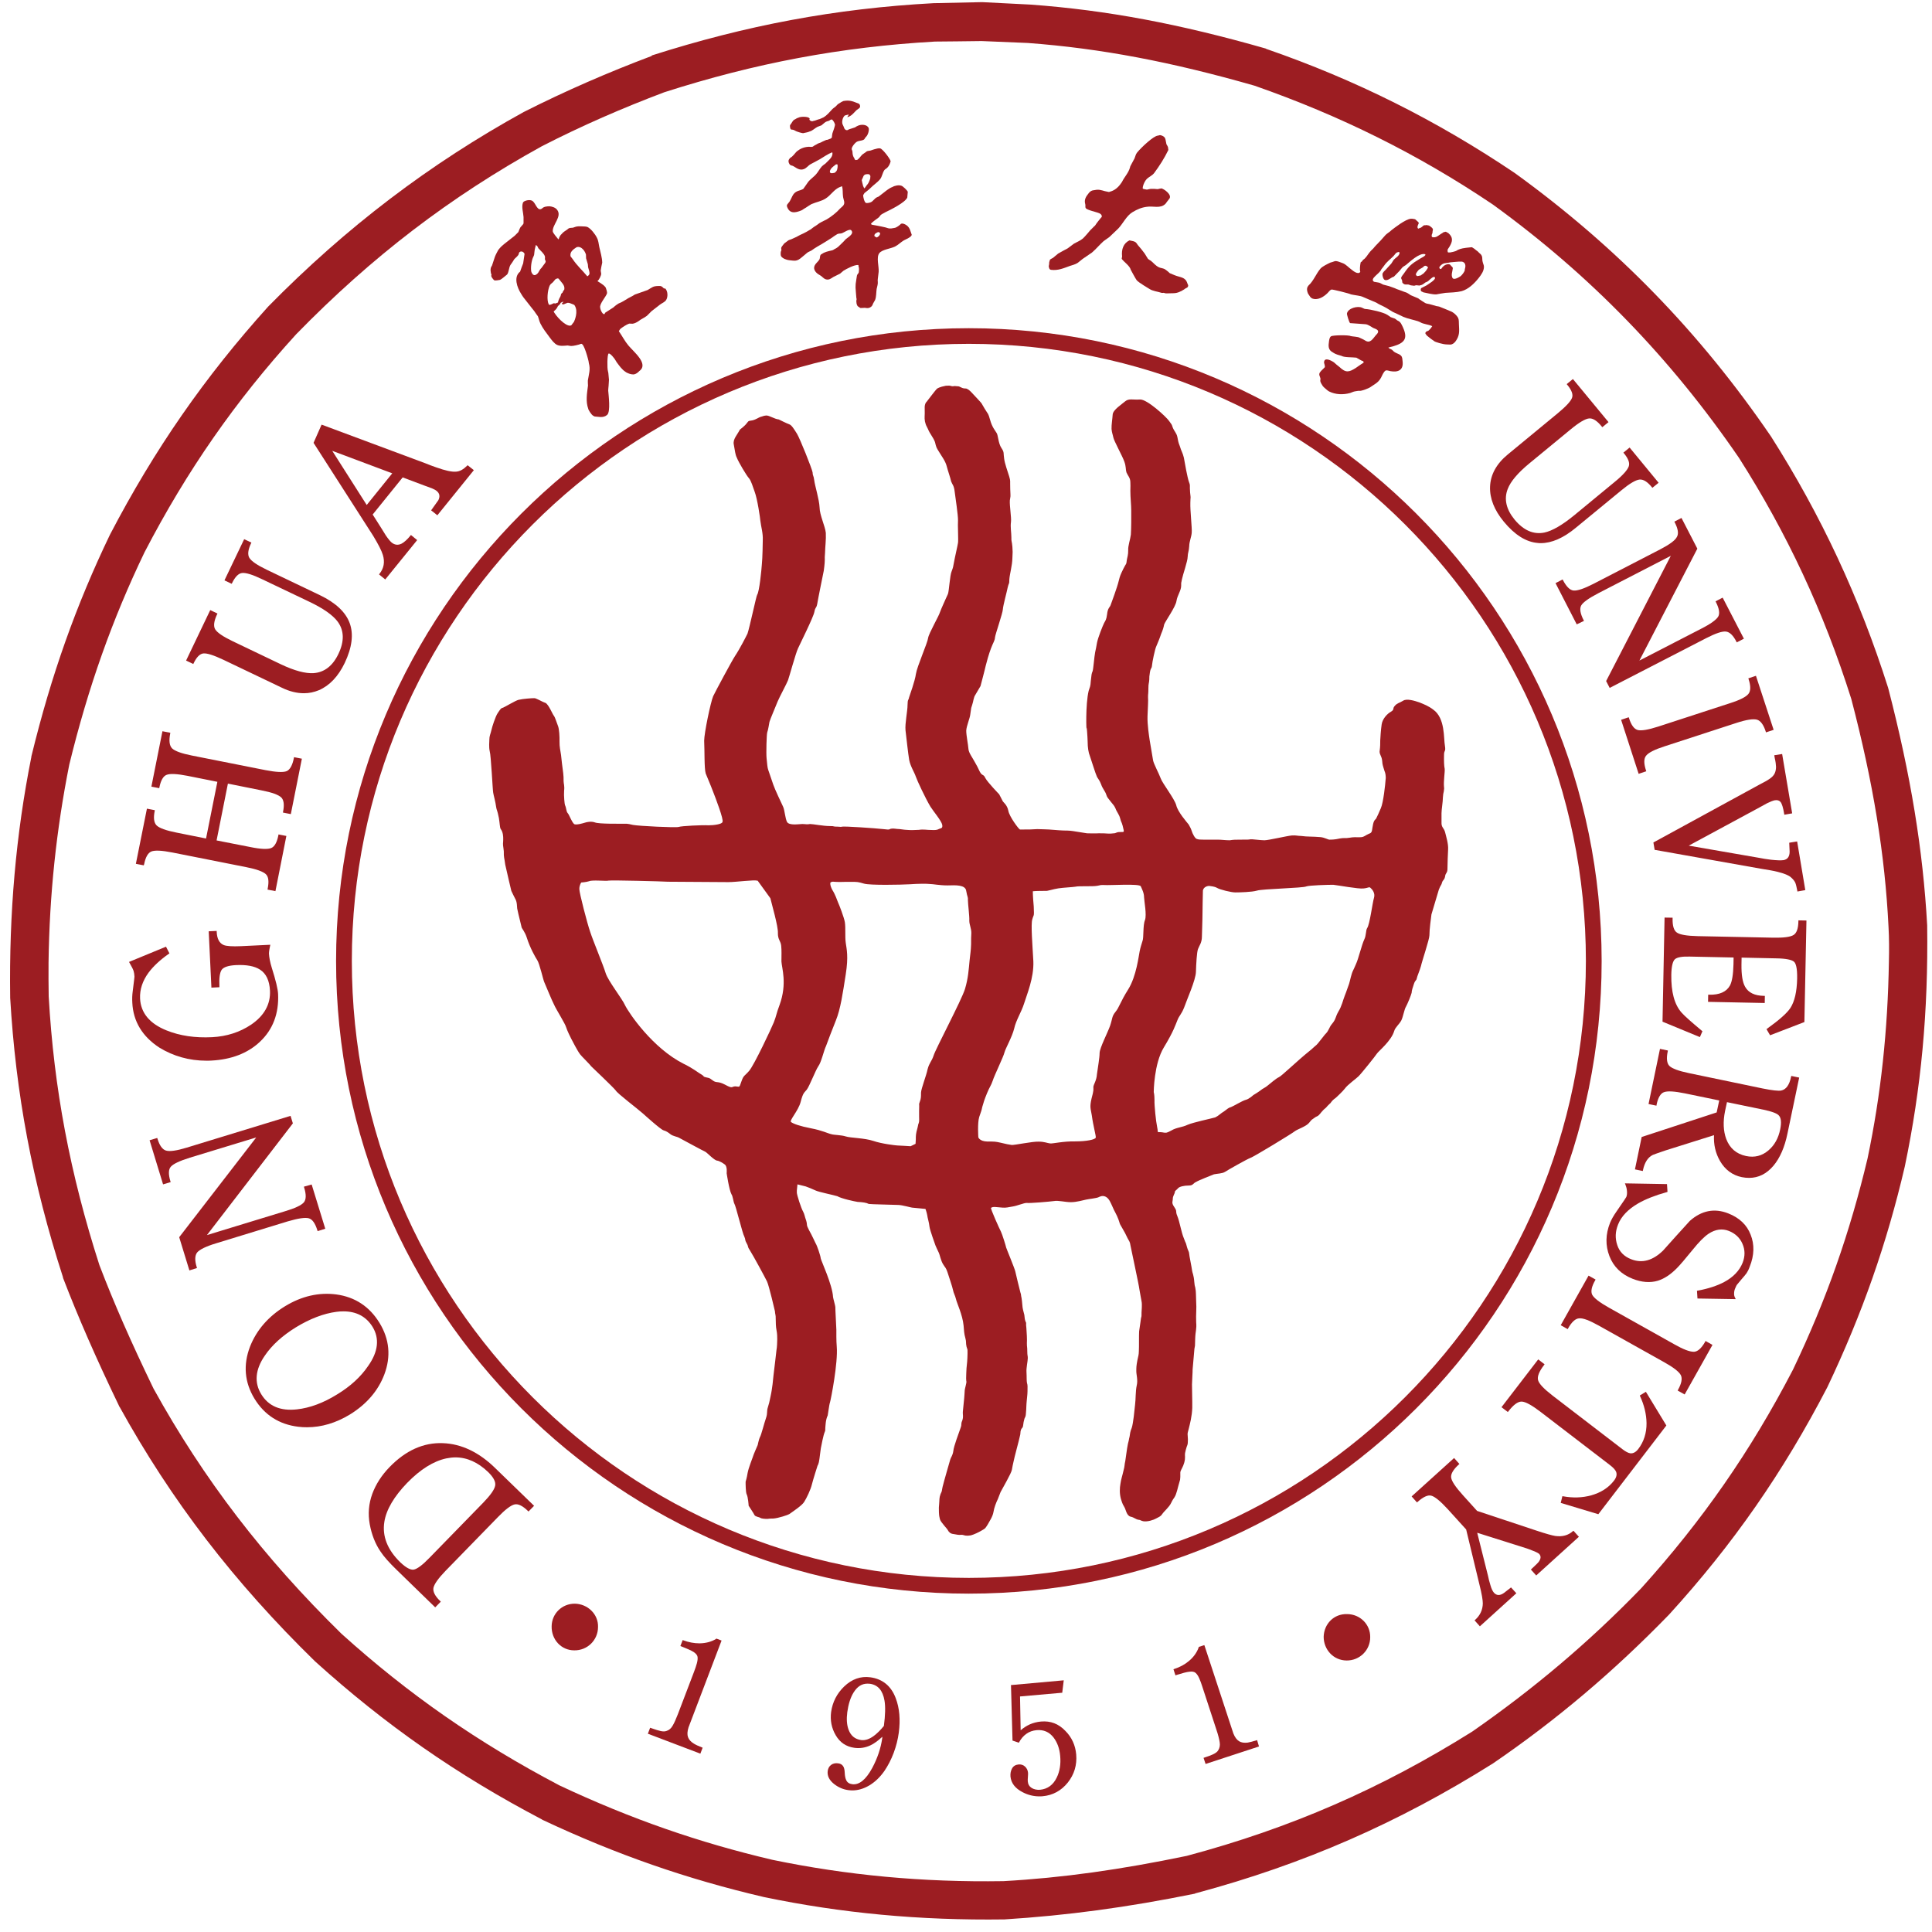 <?xml version="1.0" encoding="UTF-8"?>
<svg xmlns="http://www.w3.org/2000/svg" xmlns:xlink="http://www.w3.org/1999/xlink" width="252pt" height="252pt" viewBox="0 0 252 252" version="1.1">
<g id="surface1">
<path style=" stroke:none;fill-rule:nonzero;fill:rgb(61.176%,11.373%,13.333%);fill-opacity:1;" d="M 175.637 216.586 C 177.344 216.605 178.723 215.246 178.723 213.555 C 178.754 211.879 177.395 210.535 175.703 210.535 C 173.996 210.484 172.703 211.797 172.652 213.488 C 172.652 215.16 173.914 216.57 175.637 216.586 "/>
<path style=" stroke:none;fill-rule:nonzero;fill:rgb(61.176%,11.373%,13.333%);fill-opacity:1;" d="M 74.902 215.262 C 76.609 215.293 78.004 213.934 78.004 212.211 C 78.055 210.551 76.66 209.211 74.988 209.176 C 73.297 209.16 71.969 210.484 71.953 212.129 C 71.918 213.852 73.195 215.262 74.902 215.262 "/>
<path style=" stroke:none;fill-rule:nonzero;fill:rgb(61.176%,11.373%,13.333%);fill-opacity:1;" d="M 128.023 0.281 L 121.773 0.414 C 108.941 1.109 97.285 3.316 85.035 7.227 C 85.016 7.293 84.969 7.312 84.969 7.312 C 79.332 9.434 73.758 11.855 68.32 14.605 C 56.07 21.355 45.16 29.625 34.965 40.004 C 26.691 49.191 20.16 58.59 14.34 69.746 C 9.93 78.914 6.68 88.051 4.113 98.578 C 4.094 98.594 4.094 98.629 4.094 98.711 C 2.074 108.809 1.176 119.102 1.328 130.062 L 1.328 130.145 C 2.055 142.629 4.211 154.184 8.207 166.57 C 8.207 166.637 8.223 166.684 8.223 166.684 C 10.211 171.855 12.516 177.129 15.52 183.363 C 15.52 183.414 15.535 183.445 15.586 183.48 C 22.363 195.746 30.504 206.359 41.098 216.703 C 50.234 224.961 59.602 231.508 70.676 237.312 C 70.711 237.344 70.742 237.379 70.777 237.379 C 80.441 241.922 89.625 245.102 99.641 247.441 C 109.754 249.547 119.965 250.508 131.008 250.359 C 139.148 249.844 146.988 248.801 155.891 246.992 C 155.926 246.926 155.977 246.926 156.043 246.926 C 170.082 243.148 182.387 237.773 194.754 230 C 203.043 224.328 210.504 218.012 217.715 210.586 C 226.055 201.434 232.586 192.035 238.355 180.926 C 242.914 171.328 246.113 162.176 248.453 152.145 C 250.59 141.914 251.52 131.969 251.371 120.695 C 250.824 110.863 249.23 101.113 246.312 89.84 C 246.281 89.793 246.281 89.727 246.281 89.727 C 242.535 77.906 237.512 67.18 231.012 56.949 C 221.762 43.402 210.883 32.195 197.57 22.562 C 187.375 15.699 176.816 10.41 165.176 6.383 C 165.176 6.383 165.094 6.332 165.094 6.332 C 153.852 3.117 144.402 1.328 134.406 0.598 C 134.391 0.598 128.156 0.281 128.156 0.281 Z M 128.039 5.355 C 128.223 5.355 133.941 5.605 134.059 5.605 C 143.625 6.316 152.793 8.074 163.633 11.176 C 174.773 15.07 184.953 20.094 194.719 26.676 C 207.438 35.895 217.93 46.734 226.832 59.734 C 233.082 69.547 237.875 79.777 241.473 91.168 C 244.34 102.094 245.867 111.543 246.328 120.895 C 246.414 122.402 246.414 123.91 246.379 125.402 C 246.23 134.391 245.352 142.695 243.594 151.102 C 241.305 160.715 238.258 169.469 233.863 178.656 C 228.324 189.316 222.043 198.332 214.082 207.152 C 207.172 214.301 199.926 220.367 192.035 225.855 C 180.195 233.281 168.344 238.453 154.797 242.07 C 146.191 243.859 138.582 244.938 130.875 245.367 C 120.297 245.535 110.434 244.59 100.734 242.582 C 91.152 240.328 82.297 237.262 72.98 232.883 C 62.352 227.297 53.285 220.996 44.531 213.09 C 34.367 203.125 26.574 192.961 20.027 181.125 C 17.109 175.09 14.871 170 12.965 165.012 C 9.137 153.105 7.031 141.965 6.352 129.961 C 6.332 128.52 6.316 127.012 6.332 125.57 C 6.449 116.633 7.359 108.16 9.035 99.738 C 11.504 89.625 14.641 80.789 18.852 72.035 C 24.387 61.375 30.703 52.305 38.629 43.602 C 48.527 33.457 58.738 25.664 70.66 19.082 C 75.848 16.414 81.238 14.074 86.641 12.035 C 98.48 8.238 109.703 6.117 121.953 5.422 C 122.004 5.438 127.641 5.355 128.039 5.355 "/>
<path style=" stroke:none;fill-rule:nonzero;fill:rgb(61.176%,11.373%,13.333%);fill-opacity:1;" d="M 86.559 37.586 C 86.41 37.434 86.293 37.32 86.109 37.301 C 86.043 37.301 85.977 37.301 85.895 37.301 C 85.148 37.32 85.133 37.453 84.469 37.832 C 84.469 37.832 83.176 38.297 82.863 38.398 C 82.812 38.414 82.762 38.43 82.73 38.465 C 82.465 38.645 82.148 38.777 81.949 38.895 C 81.586 39.109 81.105 39.441 80.707 39.574 C 80.59 39.656 80.457 39.723 80.359 39.805 C 80.34 39.805 80.094 40.023 80.094 40.023 L 80.078 40.039 C 80.043 40.055 80.012 40.09 79.977 40.121 C 79.645 40.336 79.297 40.551 78.965 40.77 C 78.934 40.785 78.898 40.832 78.898 40.867 C 78.898 40.898 78.883 40.934 78.867 40.934 C 78.699 41.148 78.32 40.535 78.285 40.121 C 78.168 39.656 79.016 38.727 79.164 38.297 C 79.23 38.098 79.066 37.684 79.016 37.535 C 79 37.5 78.98 37.484 78.965 37.453 C 78.684 37.07 77.922 36.688 77.922 36.672 C 78.152 36.492 78.402 35.977 78.418 35.711 C 78.402 35.578 78.367 35.43 78.352 35.297 C 78.402 34.949 78.469 34.617 78.551 34.254 C 78.535 33.59 78.32 32.895 78.168 32.215 C 78.086 31.816 78.055 31.367 77.855 31.004 C 77.621 30.523 77.074 29.844 76.66 29.625 C 76.461 29.527 76.195 29.543 75.949 29.527 C 75.551 29.512 75.25 29.492 74.887 29.645 C 74.605 29.793 74.289 29.609 74.008 29.926 C 73.758 30.105 73.445 30.273 73.277 30.504 C 73.098 30.637 72.93 30.953 72.883 31.168 C 72.863 31.184 72.848 31.203 72.832 31.219 C 72.664 31.004 72.137 30.422 72.102 30.191 C 72.02 29.297 73.379 28.234 72.648 27.34 C 72.418 27.059 72.02 26.941 71.688 26.906 C 71.391 26.906 70.941 26.941 70.727 27.172 C 70.145 27.637 69.914 26.66 69.566 26.312 C 69.316 25.996 68.703 26.078 68.355 26.277 C 68.289 26.312 68.238 26.379 68.207 26.445 C 68.008 27.023 68.254 27.719 68.289 28.316 C 68.289 28.566 68.289 28.832 68.289 29.098 C 68.289 29.164 68.254 29.23 68.207 29.277 C 68.121 29.359 68.039 29.477 68.008 29.512 C 67.809 29.66 67.707 30.059 67.609 30.273 C 67.441 30.438 67.293 30.59 67.129 30.754 C 66.695 31.086 66.266 31.434 65.82 31.781 C 65.754 31.816 65.488 32.082 65.469 32.082 C 65.305 32.215 65.023 32.562 64.988 32.609 C 64.988 32.609 64.641 33.242 64.559 33.473 C 64.543 33.539 64.262 34.383 64.176 34.633 C 64.16 34.668 64.145 34.684 64.129 34.715 C 63.895 35.016 63.996 35.594 64.109 35.859 C 64.109 35.875 64.109 35.875 64.094 35.895 C 63.977 36.027 64.395 36.555 64.508 36.574 C 64.676 36.605 65.141 36.523 65.203 36.508 C 65.336 36.457 65.504 36.324 65.652 36.207 C 65.801 36.094 65.969 35.961 66.117 35.828 C 66.133 35.809 66.148 35.793 66.168 35.777 C 66.383 35.414 66.367 34.965 66.566 34.582 C 66.746 34.336 66.93 34.07 67.094 33.789 C 67.293 33.574 67.609 33.375 67.676 33.09 C 67.676 33.074 67.676 33.023 67.691 32.992 C 67.793 32.742 68.223 32.695 68.422 33.109 C 68.422 33.109 68.254 34.234 68.238 34.352 C 68.223 34.367 67.84 35.395 67.84 35.43 C 66.945 36.125 67.461 37.52 67.957 38.297 C 68.008 38.398 68.207 38.695 68.254 38.762 C 68.637 39.242 69 39.723 69.398 40.219 C 69.48 40.336 69.582 40.453 69.68 40.57 C 69.832 40.801 69.98 41.016 70.16 41.25 C 70.277 41.547 70.328 41.863 70.477 42.176 C 70.809 42.855 71.238 43.387 71.703 44.016 C 71.969 44.367 72.285 44.812 72.684 44.996 C 73.113 45.176 73.629 45.094 74.043 45.062 C 74.207 45.078 74.34 45.129 74.488 45.129 C 74.754 45.145 75.551 44.961 75.781 44.848 C 76.195 44.695 76.762 47.086 76.762 47.086 C 76.777 47.184 76.793 47.281 76.809 47.383 C 77.043 48.18 76.793 48.859 76.676 49.637 C 76.676 49.871 76.676 50.07 76.695 50.285 C 76.562 51.328 76.379 52.355 76.727 53.316 C 76.695 53.352 77.109 54.113 77.406 54.246 C 77.457 54.281 77.555 54.328 77.59 54.328 C 77.988 54.328 78.668 54.578 79.199 54.113 C 79.66 53.684 79.379 51.559 79.332 50.945 C 79.348 50.75 79.348 50.551 79.379 50.352 C 79.379 50.133 79.445 49.57 79.43 49.539 C 79.43 49.52 79.379 48.941 79.348 48.645 C 79.332 48.559 79.312 48.492 79.297 48.41 C 79.18 48.012 79.199 46.254 79.379 46.121 C 79.562 46.008 80.191 46.785 80.34 47.086 C 80.375 47.133 80.391 47.184 80.426 47.234 C 80.789 47.715 81.105 48.195 81.602 48.512 C 81.633 48.527 81.684 48.559 81.699 48.578 C 82.016 48.742 82.297 48.84 82.645 48.84 C 83.043 48.793 83.359 48.426 83.391 48.395 C 84.668 47.465 82.645 45.891 81.965 45.062 C 81.504 44.516 81.137 43.801 80.723 43.203 C 80.789 43.105 80.824 43.004 80.891 42.922 C 81.137 42.707 81.75 42.309 82.066 42.211 C 82.199 42.211 82.332 42.211 82.48 42.227 C 82.746 42.211 83.059 42.043 83.277 41.895 C 83.625 41.613 84.004 41.48 84.371 41.199 C 84.57 41 84.77 40.816 84.969 40.602 C 85.332 40.32 85.715 40.023 86.078 39.738 C 86.359 39.523 86.691 39.426 86.891 39.125 C 87.141 38.727 87.121 37.965 86.758 37.617 C 86.656 37.652 86.609 37.633 86.559 37.586 M 74.703 33.805 C 74.605 33.688 74.504 33.539 74.422 33.441 C 74.34 33.023 74.523 32.777 74.82 32.512 C 74.836 32.512 75.184 32.246 75.203 32.246 C 75.535 32.129 75.848 32.297 76.082 32.562 C 76.262 32.777 76.363 32.992 76.43 33.207 C 76.445 33.375 76.445 33.539 76.445 33.688 C 76.512 33.953 76.609 34.203 76.676 34.469 C 76.695 34.602 76.695 34.734 76.711 34.867 C 76.777 35.148 76.941 35.461 76.875 35.762 C 76.844 35.895 76.609 36.043 76.609 36.043 C 75.965 35.262 75.25 34.633 74.703 33.805 M 74.855 41.996 C 74.754 42.129 74.637 42.258 74.539 42.41 C 74.09 42.758 72.883 41.695 72.301 40.785 C 72.301 40.785 72.219 40.652 72.219 40.617 C 72.383 40.484 72.617 40.285 72.715 40.039 C 72.715 40.023 72.73 39.988 72.75 39.973 C 72.797 39.84 73.098 39.723 73.113 39.508 C 73.211 39.441 73.328 39.406 73.43 39.344 C 73.445 39.359 73.461 39.391 73.477 39.406 C 73.379 39.492 73.145 39.641 73.41 39.691 C 73.562 39.738 73.695 39.59 73.844 39.574 C 74.109 39.359 74.555 39.641 74.836 39.738 C 74.887 39.758 74.938 39.789 74.953 39.84 C 75.469 40.637 74.938 41.828 74.855 41.996 M 73.594 37.801 C 73.461 37.898 73.43 38.047 73.363 38.18 C 73.328 38.199 73.246 38.266 73.246 38.281 C 73.195 38.312 73.18 38.379 73.164 38.445 C 73.145 38.562 73.113 38.66 73.047 38.762 C 72.883 39.012 72.766 39.441 72.781 39.457 C 72.664 39.492 72.551 39.539 72.434 39.59 C 72.367 39.574 72.219 39.539 72.203 39.559 C 72.086 39.641 71.887 39.707 71.754 39.758 C 71.688 39.773 71.605 39.758 71.57 39.691 C 71.305 39.16 71.406 37.918 71.688 37.27 C 71.754 37.137 71.852 37.02 71.953 36.953 C 72.02 36.906 72.086 36.855 72.137 36.789 C 72.234 36.672 72.332 36.555 72.434 36.441 C 72.465 36.406 72.5 36.391 72.531 36.375 C 72.582 36.359 72.633 36.34 72.684 36.324 C 72.766 36.293 72.848 36.324 72.898 36.391 C 73.016 36.539 73.129 36.672 73.246 36.82 C 73.527 37.137 73.676 37.418 73.594 37.801 M 71.074 33.441 C 71.105 33.574 71.074 33.688 71.074 33.805 C 71.105 33.887 71.141 33.969 71.172 34.07 C 71.191 34.254 71.008 34.418 70.906 34.566 C 70.824 34.699 70.711 34.816 70.625 34.949 C 70.426 35.113 70.328 35.379 70.195 35.578 C 70.145 35.629 70.098 35.695 70.062 35.727 C 69.848 35.895 69.648 35.992 69.434 35.711 C 69.367 35.594 69.301 35.48 69.301 35.445 C 69.199 34.965 69.301 33.988 69.582 33.457 C 69.664 33.309 69.699 33.125 69.699 32.957 C 69.715 32.578 69.898 31.965 69.898 31.949 C 70.012 32.031 70.18 32.18 70.195 32.344 C 70.195 32.344 70.227 32.395 70.246 32.41 C 70.512 32.711 70.957 33.059 71.074 33.441 "/>
<path style=" stroke:none;fill-rule:nonzero;fill:rgb(61.176%,11.373%,13.333%);fill-opacity:1;" d="M 117.562 24.223 C 117.23 24.105 116.699 24.207 116.383 24.402 C 116.07 24.488 115.438 24.984 115.406 25.02 C 115.141 25.215 114.859 25.434 114.594 25.648 C 114.559 25.664 114.527 25.68 114.496 25.68 C 114.477 25.68 114.445 25.699 114.43 25.715 C 114.098 25.828 113.898 26.246 113.582 26.379 C 113.434 26.445 113.07 26.527 112.938 26.461 C 112.738 26.379 112.57 25.648 112.586 25.449 C 112.652 25.367 112.703 25.266 112.754 25.184 C 112.938 25.02 113.398 24.703 113.582 24.488 C 113.914 24.141 114.461 23.789 114.809 23.359 C 115.074 22.996 115.09 22.582 115.355 22.184 C 115.457 22.051 115.621 22 115.738 21.867 C 115.953 21.668 116.102 21.32 116.168 21.039 L 116.168 21.023 C 116.086 20.676 115.141 19.445 114.824 19.363 C 114.594 19.297 114.277 19.414 114.012 19.48 C 113.898 19.512 113.648 19.598 113.566 19.629 C 113.551 19.629 113.531 19.645 113.5 19.645 C 113.367 19.68 113.184 19.68 113.086 19.73 C 113.035 19.746 113.004 19.777 112.969 19.812 C 112.953 19.828 112.918 19.844 112.902 19.863 C 112.754 19.961 112.621 20.059 112.473 20.16 C 112.258 20.375 112.09 20.656 111.84 20.84 C 111.543 20.922 111.512 20.871 111.41 20.59 C 111.395 20.559 111.379 20.543 111.359 20.523 C 111.328 20.441 111.277 20.375 111.262 20.293 C 111.227 20.211 111.195 19.996 111.195 19.863 C 111.195 19.777 111.18 19.695 111.145 19.613 C 111.113 19.547 111.094 19.48 111.094 19.48 C 111.027 19.199 111.578 18.551 111.809 18.469 C 112.09 18.32 112.688 18.371 112.805 18.055 C 112.836 17.973 112.902 17.906 112.969 17.84 C 113.234 17.59 113.398 16.926 113.301 16.695 C 113.086 16.215 112.34 16.199 111.906 16.398 C 111.84 16.43 111.773 16.465 111.707 16.496 C 111.645 16.527 111.594 16.578 111.527 16.613 C 111.262 16.711 111.012 16.777 110.766 16.859 C 110.746 16.879 110.699 16.895 110.664 16.91 C 110.633 16.926 110.598 16.926 110.582 16.961 C 110.449 16.992 110.348 16.992 110.25 16.895 C 110.199 16.859 110.184 16.812 110.133 16.762 C 110.086 16.578 109.969 16.379 109.887 16.18 C 109.785 15.816 109.918 15.32 110.184 15.07 C 110.184 15.07 110.633 14.938 110.699 14.938 L 110.699 14.973 C 110.633 15.07 110.582 15.168 110.516 15.27 L 110.516 15.285 C 111.078 15.137 111.328 14.754 111.691 14.391 C 111.926 14.176 112.305 14.109 112.156 13.695 C 112.09 13.496 111.906 13.48 111.742 13.414 C 111.145 13.164 110.699 13.047 110 13.18 C 109.934 13.215 109.754 13.297 109.734 13.312 C 109.621 13.395 109.488 13.461 109.355 13.547 C 109.289 13.578 109.238 13.629 109.188 13.695 C 109.172 13.711 109.172 13.727 109.156 13.727 C 109.074 13.828 108.973 13.91 108.875 13.992 C 108.809 14.027 108.758 14.074 108.691 14.125 C 108.66 14.16 108.609 14.191 108.574 14.227 C 108.16 14.656 107.914 15.02 107.367 15.336 C 107.316 15.352 107.266 15.367 107.215 15.402 C 107.117 15.453 107 15.484 106.902 15.535 C 106.785 15.566 106.684 15.586 106.57 15.633 C 106.52 15.652 106.305 15.734 106.289 15.734 C 106.203 15.75 106.105 15.766 106.004 15.801 C 106.004 15.801 105.988 15.816 105.988 15.816 C 105.789 15.832 105.625 15.719 105.574 15.602 C 105.559 15.551 105.609 15.535 105.609 15.52 C 105.625 15.453 105.574 15.434 105.543 15.387 C 105.309 15.188 104.414 15.188 104.133 15.352 C 103.949 15.402 103.832 15.484 103.703 15.566 C 103.418 15.633 103.27 16.082 103.07 16.297 C 103.07 16.297 103.023 16.414 103.039 16.465 C 103.055 16.879 103.188 16.91 103.305 16.91 C 103.438 16.91 103.57 16.961 103.684 17.027 C 103.918 17.191 104.629 17.375 104.762 17.375 C 104.777 17.375 104.812 17.359 104.812 17.359 C 105.062 17.293 105.344 17.273 105.574 17.16 C 105.988 17.059 106.27 16.727 106.621 16.547 C 106.785 16.48 106.969 16.414 107.148 16.348 C 107.281 16.23 107.43 16.113 107.562 16 C 107.664 15.914 107.781 15.848 107.914 15.816 L 108.047 15.781 C 108.094 15.766 108.129 15.75 108.16 15.734 C 108.262 15.668 108.359 15.586 108.477 15.586 C 108.508 15.586 108.559 15.602 108.574 15.633 C 108.66 15.734 108.875 15.98 108.922 16.297 C 108.922 16.312 108.906 16.332 108.906 16.332 C 108.855 16.613 108.707 17.027 108.609 17.293 C 108.574 17.391 108.543 17.492 108.543 17.59 C 108.527 17.707 108.508 17.805 108.508 17.922 C 108.461 17.973 108.426 18.039 108.359 18.07 C 108.262 18.105 108.012 18.203 107.914 18.238 C 107.797 18.238 107.762 18.254 107.73 18.27 C 107.582 18.336 107.449 18.402 107.316 18.453 C 107.301 18.453 107.234 18.484 107.184 18.52 C 107.117 18.551 107.051 18.602 106.984 18.617 C 106.883 18.652 106.77 18.684 106.668 18.734 C 106.668 18.734 106.438 18.883 106.32 18.934 C 106.289 18.949 106.238 18.965 106.203 19 C 106.137 19.051 106.07 19.098 106.004 19.133 C 105.773 19.199 105.656 19.133 105.441 19.148 C 104.828 19.184 104.348 19.414 103.934 19.746 C 103.77 19.879 103.402 20.441 103.09 20.574 C 103.055 20.59 103.023 20.656 102.988 20.691 C 102.773 20.938 102.84 21.188 102.973 21.402 C 103.039 21.504 103.137 21.57 103.238 21.586 C 103.637 21.637 104.098 22.281 104.762 22.082 C 105.176 21.984 105.391 21.602 105.723 21.422 C 106.137 21.203 106.535 20.988 106.934 20.773 C 107.465 20.457 107.98 20.078 108.559 19.863 C 108.707 20.441 108.129 20.855 107.762 21.238 C 107.73 21.27 107.695 21.305 107.664 21.336 C 107.531 21.422 107.234 21.652 107.199 21.703 C 107.051 21.867 106.918 22.066 106.785 22.266 C 106.586 22.582 106.355 22.863 106.07 23.094 C 105.922 23.227 105.789 23.344 105.641 23.477 C 105.574 23.543 105.508 23.609 105.441 23.691 C 105.258 23.941 105.027 24.289 105.012 24.305 C 104.961 24.387 104.828 24.57 104.777 24.637 C 104.664 24.703 104.547 24.754 104.414 24.801 C 103.352 25.066 103.438 25.566 102.973 26.312 C 102.871 26.426 102.773 26.543 102.691 26.66 C 102.641 26.727 102.625 26.824 102.641 26.906 C 102.957 27.887 103.684 27.805 104.578 27.422 C 104.613 27.406 104.629 27.387 104.664 27.371 C 104.762 27.305 104.977 27.156 105.109 27.09 C 105.344 26.926 105.59 26.773 105.84 26.625 C 106.488 26.344 107.168 26.246 107.715 25.879 C 108.344 25.48 108.742 24.785 109.422 24.453 C 109.453 24.422 109.82 24.305 109.836 24.289 C 109.953 24.703 109.902 25.168 109.953 25.566 C 109.984 26.062 110.332 26.477 109.934 26.875 C 109.82 26.992 109.688 27.09 109.57 27.207 C 109.121 27.719 108.426 28.266 107.828 28.617 C 107.398 28.848 106.949 29.012 106.602 29.312 C 106.535 29.359 106.469 29.41 106.387 29.461 C 106.137 29.594 105.789 29.891 105.758 29.91 C 105.691 29.941 105.625 29.977 105.559 30.023 C 105.426 30.105 105.293 30.191 105.16 30.258 C 105.129 30.273 105.109 30.289 105.094 30.289 C 104.996 30.34 104.664 30.523 104.48 30.59 C 104.449 30.605 104.414 30.621 104.383 30.637 C 104.266 30.703 103.949 30.852 103.918 30.887 C 103.918 30.887 103.285 31.184 103.219 31.203 C 103.152 31.234 103.09 31.25 103.023 31.27 C 102.973 31.301 102.922 31.301 102.855 31.336 C 102.672 31.469 102.508 31.598 102.324 31.73 C 102.293 31.766 102.258 31.797 102.227 31.832 C 102.16 31.93 102.059 32.062 101.977 32.164 C 101.91 32.262 101.879 32.379 101.91 32.496 C 101.945 32.629 101.91 32.66 101.859 32.793 C 101.844 32.859 101.828 32.926 101.828 32.992 C 101.828 33.059 101.828 33.109 101.828 33.176 C 101.828 33.258 101.844 33.355 101.895 33.441 C 102.109 33.738 102.605 33.902 102.922 33.938 C 103.219 33.953 103.586 34.055 103.898 33.969 C 104.297 33.871 104.531 33.574 104.828 33.355 C 104.977 33.242 105.109 33.125 105.258 32.992 C 105.309 32.957 105.344 32.926 105.391 32.895 C 105.543 32.828 105.691 32.742 105.84 32.676 C 106.203 32.395 107.133 31.848 107.215 31.816 C 107.281 31.781 108.492 31.035 108.543 30.984 C 108.559 30.969 108.988 30.656 109.207 30.539 C 109.406 30.438 109.602 30.488 109.82 30.422 C 110.102 30.324 110.848 29.758 111.062 30.074 C 111.129 30.156 111.18 30.305 111.129 30.422 C 111.012 30.738 110.582 30.984 110.332 31.184 C 110.133 31.402 109.934 31.617 109.719 31.816 C 109.586 31.949 109.453 32.062 109.34 32.18 C 109.172 32.328 108.988 32.43 108.793 32.527 C 108.773 32.527 108.758 32.543 108.742 32.562 C 108.676 32.609 108.594 32.645 108.508 32.66 C 108.062 32.762 107.516 32.875 107.215 33.125 L 107.199 33.125 C 106.883 33.242 107 33.621 106.883 33.836 C 106.684 34.203 106.172 34.469 106.188 34.98 C 106.223 35.414 106.621 35.727 106.969 35.91 C 107.234 36.043 107.414 36.359 107.746 36.441 C 108.129 36.539 108.375 36.34 108.676 36.141 C 108.973 35.992 109.273 35.844 109.57 35.695 C 109.734 35.562 109.867 35.445 110.02 35.312 C 110.414 35.066 111.477 34.5 111.973 34.566 C 111.973 34.566 111.973 34.684 111.973 34.699 C 111.992 34.734 111.992 34.781 112.008 34.832 C 112.09 35.113 112.008 35.594 111.992 35.594 C 111.906 35.711 111.793 35.828 111.773 35.961 C 111.742 36.207 111.66 36.605 111.609 37.039 C 111.609 37.203 111.594 37.27 111.594 37.52 C 111.594 37.684 111.676 38.547 111.691 38.777 C 111.691 38.859 111.707 38.895 111.727 38.977 C 111.727 39.012 111.727 39.043 111.727 39.078 C 111.645 39.309 111.727 39.871 111.941 39.988 C 111.992 40.023 112.074 40.07 112.156 40.137 C 112.172 40.152 112.207 40.152 112.238 40.172 C 112.422 40.188 112.555 40.152 112.77 40.152 C 112.805 40.152 112.887 40.152 112.953 40.172 C 113.184 40.203 113.383 40.203 113.633 40.004 C 113.781 39.891 113.832 39.707 113.898 39.559 C 113.98 39.426 114.062 39.277 114.145 39.125 C 114.312 38.68 114.277 38.18 114.344 37.699 C 114.395 37.402 114.527 37.086 114.496 36.773 C 114.477 36.641 114.477 36.523 114.496 36.391 C 114.527 36.074 114.578 35.762 114.609 35.445 C 114.66 34.766 114.277 33.555 114.691 33.023 C 115.059 32.543 116.152 32.445 116.73 32.164 C 117.195 31.93 117.496 31.582 117.895 31.352 C 118.141 31.219 118.902 30.918 118.922 30.621 C 118.871 30.457 118.805 30.273 118.738 30.09 C 118.605 29.676 118.355 29.379 117.926 29.211 C 117.793 29.164 117.645 29.129 117.512 29.195 C 117.496 29.195 117.496 29.211 117.477 29.23 C 117.445 29.262 117.41 29.297 117.379 29.328 C 117.297 29.395 117.098 29.559 116.848 29.676 C 116.832 29.676 116.832 29.676 116.816 29.691 L 116.617 29.742 C 116.602 29.742 116.602 29.742 116.582 29.742 C 116.484 29.758 116.383 29.777 116.285 29.793 C 116.137 29.809 116.004 29.809 115.871 29.777 C 115.738 29.742 115.605 29.691 115.488 29.66 C 115.156 29.578 114.793 29.512 114.461 29.445 C 114.23 29.41 114.047 29.359 113.816 29.328 C 113.797 29.328 113.598 29.297 113.617 29.18 C 113.617 29.098 114.363 28.531 114.609 28.367 C 114.645 28.332 114.676 28.301 114.711 28.266 C 114.793 28.117 114.91 28 115.059 27.918 C 115.191 27.836 115.34 27.754 115.473 27.688 C 116.168 27.355 118.059 26.426 118.34 25.766 C 118.355 25.516 118.391 25.266 118.406 25.02 C 118.355 24.836 117.742 24.254 117.562 24.223 M 112.406 23.477 C 112.422 23.395 112.473 23.344 112.52 23.227 C 112.621 22.977 112.637 22.895 112.785 22.797 C 112.836 22.762 112.902 22.746 112.969 22.73 C 113.266 22.715 113.418 22.648 113.531 22.977 C 113.551 23.012 113.5 23.062 113.516 23.109 C 113.516 23.145 113.516 23.195 113.516 23.227 C 113.484 23.426 113.285 23.906 113.168 24.023 C 113.051 24.141 112.902 24.402 112.785 24.535 C 112.77 24.57 112.719 24.555 112.703 24.52 C 112.672 24.438 112.621 24.355 112.586 24.273 C 112.586 24.254 112.57 24.238 112.57 24.223 C 112.52 24.039 112.473 23.855 112.438 23.691 C 112.453 23.656 112.391 23.559 112.406 23.477 M 109.188 22.133 C 109.141 22.297 109.023 22.414 108.922 22.496 C 108.891 22.531 108.855 22.547 108.824 22.547 C 108.477 22.629 108.109 22.648 108.293 22.184 C 108.41 21.918 108.66 21.734 108.941 21.52 C 108.957 21.504 108.988 21.453 109.023 21.453 C 109.105 21.438 109.207 21.402 109.238 21.469 C 109.238 21.484 109.305 21.719 109.188 22.133 M 114.078 30.82 C 113.914 30.473 114.543 30.273 114.543 30.273 C 115.059 30.324 114.676 30.852 114.395 30.953 C 114.43 31.035 114.098 30.852 114.078 30.82 "/>
<path style=" stroke:none;fill-rule:nonzero;fill:rgb(61.176%,11.373%,13.333%);fill-opacity:1;" d="M 190.293 42.293 C 190.277 42.062 190.309 41.711 190.195 41.48 C 190.027 41.133 189.531 40.684 189.133 40.57 C 188.969 40.504 188.816 40.418 188.668 40.371 C 188.586 40.336 187.871 40.055 187.805 40.023 C 187.773 39.988 187.457 39.938 187.344 39.922 C 187.258 39.906 186.445 39.641 186.133 39.605 C 186.051 39.59 185.965 39.559 185.898 39.523 C 185.633 39.359 185.336 39.176 185.152 39.043 C 185.086 38.992 185.039 38.945 184.973 38.91 C 184.656 38.777 184.34 38.645 184.027 38.512 C 184.008 38.512 183.895 38.43 183.879 38.414 C 183.828 38.379 183.527 38.18 183.414 38.148 C 183.23 38.098 183.031 38.016 182.867 37.949 C 182.867 37.949 182.219 37.719 182.168 37.699 C 181.988 37.586 181.176 37.336 181.176 37.32 C 181.156 37.32 180.629 37.188 180.41 37.121 C 180.148 37.004 179.98 36.855 179.715 36.84 C 179.699 36.84 179.219 36.754 179.219 36.754 C 178.59 36.34 180.016 35.68 180.18 35.113 C 180.297 34.98 180.41 34.832 180.527 34.668 C 180.91 34.102 181.355 33.82 181.754 33.406 C 181.938 33.223 182.035 32.977 182.27 32.91 C 182.352 32.895 182.469 32.828 182.535 32.91 C 182.535 32.957 182.551 32.992 182.551 33.043 C 182.434 33.457 182.055 33.59 181.789 33.887 C 181.688 34.055 181.574 34.219 181.473 34.383 C 181.273 34.602 181.094 34.801 180.895 35.016 C 180.742 35.23 180.496 35.363 180.348 35.645 C 180.262 35.809 180.395 36.457 180.645 36.523 C 181.074 36.641 181.422 36.176 181.805 36.094 C 182.055 35.828 182.301 35.578 182.551 35.328 C 182.648 35.215 182.75 35.082 182.848 34.965 C 182.98 34.781 183.199 34.699 183.379 34.566 C 183.91 34.137 185.152 32.941 185.883 33.156 C 186.098 33.309 185.418 33.621 185.336 33.672 C 185.32 33.688 185.238 33.723 185.203 33.754 C 184.109 34.402 183.777 34.699 183.113 35.68 C 183.016 35.828 182.816 36.027 182.766 36.207 C 182.75 36.258 182.75 36.309 182.781 36.359 C 182.801 36.406 182.816 36.441 182.848 36.492 C 182.883 36.555 182.898 36.641 182.898 36.723 C 182.898 36.789 182.898 36.855 182.965 36.922 C 183.23 37.188 183.395 37.086 183.645 37.105 C 183.695 37.105 183.746 37.121 183.793 37.137 C 183.879 37.172 183.945 37.188 184.027 37.219 C 184.16 37.234 184.293 37.254 184.441 37.27 C 184.492 37.27 184.539 37.254 184.59 37.234 C 184.691 37.188 184.887 37.219 185.02 37.234 C 185.086 37.254 185.172 37.254 185.238 37.219 C 185.285 37.203 185.32 37.188 185.371 37.188 C 185.453 37.152 185.535 37.121 185.617 37.07 C 185.719 37.004 185.816 36.922 185.883 36.871 C 185.918 36.84 185.965 36.82 186.016 36.805 C 186.031 36.805 186.051 36.805 186.051 36.789 C 186.148 36.754 186.246 36.707 186.332 36.621 C 186.578 36.391 187.027 35.941 187.16 36.191 C 187.324 36.492 186.246 37.086 186.082 37.219 C 185.867 37.32 185.652 37.453 185.434 37.551 C 185.402 37.566 185.371 37.586 185.352 37.617 C 185.305 37.699 185.305 37.801 185.32 37.883 C 185.336 37.949 185.387 38.016 185.453 38.031 C 185.535 38.066 185.602 38.098 185.668 38.133 C 185.684 38.148 185.699 38.148 185.734 38.148 C 186.281 38.246 186.777 38.414 187.344 38.398 C 187.738 38.332 188.156 38.246 188.535 38.199 C 189.23 38.148 189.961 38.148 190.641 37.98 C 191.52 37.734 192.281 37.004 192.863 36.273 C 193.227 35.809 193.543 35.363 193.559 34.816 C 193.559 34.566 193.441 34.402 193.395 34.168 C 193.277 33.789 193.461 33.441 193.062 33.09 C 192.895 32.977 192.781 32.777 192.566 32.66 C 192.48 32.594 192.383 32.512 192.301 32.445 C 192.301 32.445 192.102 32.312 192.016 32.262 C 192 32.246 191.969 32.246 191.934 32.246 C 191.703 32.262 190.742 32.363 190.457 32.477 C 190.41 32.496 190.262 32.562 190.195 32.578 C 190.16 32.594 190.129 32.609 190.094 32.629 C 189.828 32.844 189.164 32.91 189.164 32.926 C 189.066 32.926 188.883 32.926 188.883 32.926 C 188.816 32.875 188.801 32.711 188.816 32.645 C 188.75 32.609 189 32.277 189.051 32.195 C 189.48 31.5 189.562 30.969 188.918 30.406 C 188.918 30.406 188.586 30.223 188.586 30.223 C 188.484 30.238 188.387 30.258 188.285 30.289 C 188.285 30.305 188.055 30.457 187.957 30.504 C 187.559 30.77 187.324 31.02 186.844 30.938 C 186.797 30.918 186.746 30.871 186.746 30.82 C 186.746 30.785 186.746 30.738 186.746 30.703 C 186.746 30.656 186.746 30.605 186.777 30.555 C 186.812 30.473 186.844 30.406 186.844 30.34 C 186.844 30.305 186.879 30.223 186.859 30.191 C 186.859 30.156 186.859 30.125 186.879 30.09 C 186.992 29.809 186.695 29.625 186.48 29.477 C 186.445 29.445 186.398 29.426 186.348 29.41 C 186.246 29.395 186.117 29.359 186.082 29.359 C 186.031 29.359 185.984 29.359 185.934 29.379 C 185.617 29.344 185.602 29.543 185.336 29.691 C 185.238 29.727 185.121 29.758 185.004 29.824 L 184.988 29.824 C 184.789 29.691 184.938 29.359 185.039 29.164 C 185.07 29.098 185.055 29.031 185.004 28.98 C 184.871 28.863 184.707 28.715 184.625 28.633 C 184.59 28.598 184.559 28.582 184.508 28.582 C 184.375 28.566 184.227 28.516 184.027 28.531 C 183.297 28.598 181.871 29.742 181.555 29.977 C 181.473 30.043 181.391 30.105 181.309 30.191 C 181.309 30.191 181.094 30.355 180.91 30.488 C 180.828 30.555 180.742 30.621 180.676 30.703 C 180.461 30.969 179.715 31.781 179.449 32.031 C 179.402 32.082 179.352 32.129 179.301 32.195 C 179.086 32.496 178.887 32.594 178.656 32.895 C 178.391 33.207 178.156 33.688 177.793 33.887 C 177.691 34.02 177.66 34.121 177.512 34.188 C 177.477 34.203 177.461 34.285 177.461 34.32 C 177.41 34.551 177.328 35.23 177.43 35.461 C 177.113 35.941 176.285 35.148 176.266 35.148 C 175.953 34.934 175.586 34.516 175.207 34.352 C 174.824 34.219 174.328 33.969 174.047 34.086 C 173.898 34.152 173.68 34.203 173.516 34.254 C 173.152 34.434 172.504 34.734 172.238 35.031 C 171.66 35.711 171.328 36.656 170.68 37.234 C 170.648 37.285 170.613 37.336 170.562 37.402 C 170.414 37.684 170.496 38.016 170.613 38.297 C 170.715 38.445 170.812 38.598 170.914 38.746 C 170.98 38.793 171.047 38.859 171.109 38.91 C 171.84 39.227 172.621 38.746 173.117 38.266 C 173.316 38.082 173.449 37.832 173.68 37.766 C 173.812 37.734 175.969 38.266 176.219 38.398 C 176.301 38.43 176.766 38.496 177.145 38.562 C 177.379 38.598 177.594 38.645 177.809 38.746 C 178.371 38.977 178.938 39.242 179.516 39.473 C 179.848 39.691 180.195 39.84 180.527 40.004 C 180.926 40.203 181.273 40.453 181.672 40.684 C 182.035 40.852 182.402 41.016 182.781 41.199 C 182.848 41.23 182.934 41.266 183.016 41.316 C 183.629 41.578 184.309 41.695 184.938 41.895 C 185.02 41.93 185.105 41.961 185.188 41.996 C 185.668 42.309 186.332 42.293 186.812 42.543 C 186.746 42.625 186.711 42.707 186.664 42.773 C 186.578 42.891 186.363 43.09 186.332 43.121 C 186.297 43.156 186.148 43.188 186.066 43.238 C 186.031 43.254 186 43.27 185.984 43.305 C 185.965 43.336 185.949 43.371 185.934 43.387 C 185.898 43.438 185.918 43.504 185.949 43.555 C 186 43.621 186.066 43.703 186.117 43.77 C 186.117 43.785 186.133 43.785 186.148 43.801 C 186.43 44.051 186.844 44.348 187.145 44.547 C 187.191 44.582 188.156 44.93 188.77 44.93 C 188.902 44.93 189.031 44.945 189.148 44.945 C 189.43 44.945 189.629 44.781 189.812 44.582 C 190.441 43.75 190.328 43.172 190.293 42.293 M 189.164 34.219 C 189.68 34.188 190.145 34.102 190.656 34.121 C 190.707 34.121 190.773 34.152 190.824 34.168 C 191.238 34.336 191.141 34.867 191.09 35.016 C 191.074 35.066 191.055 35.129 191.055 35.195 C 191.055 35.23 191.055 35.246 191.055 35.281 C 190.973 35.527 190.676 35.895 190.508 36.027 C 190.262 36.191 189.613 36.574 189.449 36.242 C 189.25 35.844 189.449 35.445 189.496 35 C 189.516 34.883 189.383 34.766 189.297 34.699 C 189.23 34.648 189.215 34.566 189.133 34.516 C 188.934 34.367 188.504 34.516 188.32 34.684 C 188.305 34.699 188.254 34.75 188.238 34.766 C 188.172 34.816 188.07 34.934 188.039 35 C 188.023 35.047 187.957 35.098 187.906 35.098 C 187.84 35.098 187.641 34.949 187.805 34.75 C 188.254 34.203 188.602 34.367 189.164 34.219 M 184.922 35.348 C 185.137 35.031 185.5 35.016 185.734 34.734 C 185.785 34.684 185.852 34.668 185.898 34.668 C 185.918 34.668 185.934 34.668 185.965 34.668 C 186.016 34.668 186.051 34.684 186.082 34.715 C 186.133 34.75 186.18 34.801 186.23 34.832 C 186.266 34.867 186.266 34.898 186.246 34.934 C 186.133 35.113 186.016 35.328 185.852 35.48 C 185.75 35.578 185.668 35.711 185.535 35.762 C 185.5 35.777 185.371 35.875 185.352 35.91 C 185.352 35.91 184.82 36.043 184.84 36.008 C 184.523 35.809 184.754 35.594 184.922 35.348 "/>
<path style=" stroke:none;fill-rule:nonzero;fill:rgb(61.176%,11.373%,13.333%);fill-opacity:1;" d="M 182.734 46.387 C 182.633 46.273 182.402 46.156 182.188 46.074 C 181.988 45.988 181.789 45.875 181.656 45.707 C 181.555 45.594 181.324 45.492 181.223 45.461 C 181.176 45.41 181.141 45.359 181.094 45.344 C 181.109 45.328 181.109 45.328 181.109 45.328 C 181.324 45.277 181.508 45.211 181.707 45.176 C 183.199 44.73 183.66 44.184 183 42.707 C 182.848 42.41 182.715 41.977 182.32 41.828 C 182.254 41.797 182.188 41.746 182.137 41.695 C 182.07 41.664 182.02 41.613 181.953 41.562 C 181.922 41.547 181.641 41.465 181.621 41.449 C 181.555 41.414 181.488 41.398 181.422 41.383 C 181.289 41.281 181.141 41.199 181.008 41.098 C 180.977 41.082 180.941 41.066 180.926 41.051 C 180.496 40.75 178.738 40.336 178.109 40.305 C 178.043 40.305 177.957 40.285 177.91 40.254 C 177.809 40.203 177.691 40.152 177.66 40.137 C 177.098 39.871 175.82 40.188 175.688 40.898 C 175.672 41.051 175.984 42.078 176.102 42.145 C 176.781 42.195 177.477 42.242 178.141 42.293 C 178.488 42.344 178.805 42.609 179.117 42.773 C 179.301 42.855 179.633 42.941 179.73 43.137 C 179.832 43.371 179.602 43.57 179.449 43.734 C 179.07 44.184 178.723 44.828 178.09 44.43 C 177.91 44.301 177.344 44.051 177.344 44.051 C 177.145 43.918 176.434 43.902 176.168 43.836 C 175.938 43.684 173.848 43.703 173.613 43.867 C 173.414 44 173.383 44.301 173.348 44.516 C 173.266 45.094 173.199 45.641 173.863 45.973 C 173.879 45.973 173.898 45.988 173.914 46.008 C 174.227 46.223 174.645 46.32 174.992 46.422 C 175.324 46.637 176.465 46.586 176.914 46.652 C 177.129 46.785 177.312 46.887 177.527 47 C 177.676 47.086 177.91 47.086 177.859 47.301 C 177.824 47.316 177.129 47.781 176.816 48.012 C 175.984 48.527 175.555 48.676 174.727 47.879 C 174.461 47.68 174.211 47.465 173.996 47.266 C 173.582 46.984 172.688 46.535 172.703 47.316 C 172.703 47.316 172.852 47.781 172.801 47.898 C 172.688 48.012 172.555 48.16 172.422 48.277 C 172.422 48.262 172.254 48.445 172.188 48.543 C 171.941 48.859 172.188 49.09 172.238 49.391 C 172.223 49.488 172.223 49.586 172.207 49.688 C 172.223 49.871 172.438 50.199 172.535 50.352 C 172.57 50.398 172.621 50.449 172.668 50.5 C 172.902 50.684 173.086 50.914 173.367 51.062 C 174.195 51.477 175.191 51.512 176.102 51.262 C 176.219 51.211 176.332 51.18 176.449 51.129 C 176.531 51.098 176.633 51.062 176.73 51.047 C 176.832 51.031 176.945 51.012 177.047 50.996 C 177.145 50.98 177.23 50.965 177.328 50.98 C 177.625 51.012 178.539 50.633 178.688 50.531 C 178.922 50.367 179.152 50.219 179.383 50.07 C 179.684 49.871 179.93 49.637 180.129 49.273 C 180.262 49.023 180.445 48.527 180.711 48.344 C 180.875 48.246 181.176 48.379 181.355 48.41 C 182.352 48.594 183.082 48.277 182.949 47.152 C 182.914 46.867 182.934 46.586 182.734 46.387 "/>
<path style=" stroke:none;fill-rule:nonzero;fill:rgb(61.176%,11.373%,13.333%);fill-opacity:1;" d="M 152.027 26.574 C 152.027 26.574 152.359 26.113 152.543 25.895 C 152.875 25.383 151.828 24.637 151.48 24.57 C 151.449 24.57 151.398 24.586 151.348 24.602 C 151.234 24.602 151.102 24.668 150.969 24.668 C 150.887 24.668 150.637 24.637 150.586 24.637 C 150.52 24.637 150.32 24.637 150.289 24.637 C 150.055 24.602 149.824 24.703 149.594 24.734 C 149.461 24.719 149.094 24.637 149.078 24.621 C 149.012 24.535 149.078 24.422 149.078 24.32 C 149.145 24.008 149.359 23.559 149.594 23.328 C 149.906 23.043 150.273 22.91 150.535 22.582 C 151.25 21.617 151.863 20.656 152.395 19.562 C 152.379 19.43 152.359 19.281 152.344 19.184 C 152.277 19.051 152.227 18.918 152.145 18.816 C 151.98 18.152 152.113 17.855 151.414 17.641 C 151.348 17.625 151.281 17.625 151.215 17.641 C 151.148 17.656 151.082 17.691 151.02 17.691 C 150.469 17.723 148.895 19.199 148.332 19.879 C 148.23 19.996 148.168 20.125 148.117 20.277 C 148.066 20.41 148.035 20.523 147.984 20.656 C 147.816 20.957 147.652 21.27 147.484 21.586 C 147.438 21.668 147.402 21.75 147.387 21.852 C 147.203 22.547 146.641 23.109 146.359 23.707 C 146.344 23.742 146.309 23.789 146.293 23.809 C 145.695 24.719 145.098 24.918 144.684 25.035 C 144.652 25.051 144.57 25.035 144.52 25.02 C 143.953 24.934 143.574 24.703 143.043 24.754 C 143.027 24.754 142.562 24.82 142.512 24.836 C 142.266 24.902 142.098 25.066 141.965 25.25 C 141.652 25.633 141.387 26.062 141.551 26.609 C 141.617 26.773 141.52 26.992 141.617 27.141 C 141.766 27.406 143.043 27.652 143.391 27.82 C 143.559 27.887 143.738 28.035 143.707 28.25 C 143.707 28.266 143.707 28.285 143.707 28.301 C 143.691 28.332 143.641 28.367 143.605 28.398 C 143.391 28.68 143.059 29.062 142.91 29.312 C 142.859 29.41 142.777 29.492 142.68 29.559 C 142.66 29.578 142.645 29.578 142.645 29.594 C 142.496 29.742 142.363 29.891 142.215 30.023 C 141.914 30.371 141.586 30.785 141.254 31.102 C 140.906 31.402 140.457 31.566 140.059 31.797 C 139.777 31.996 139.527 32.195 139.262 32.395 C 138.867 32.609 138.434 32.828 138.02 33.074 C 137.805 33.258 137.57 33.457 137.34 33.641 C 137.207 33.723 137.074 33.754 136.941 33.887 C 136.941 33.887 136.926 34.02 136.91 34.02 C 136.891 34.07 136.891 34.137 136.859 34.168 C 136.844 34.203 136.859 34.367 136.844 34.418 C 136.824 34.5 136.844 34.566 136.809 34.633 C 136.777 34.75 136.809 34.883 136.859 35 C 136.891 35.098 136.977 35.18 137.09 35.195 C 138.02 35.312 138.734 34.98 139.562 34.684 C 139.91 34.566 140.242 34.5 140.574 34.285 C 140.789 34.102 141.004 33.938 141.219 33.77 C 141.633 33.488 142.031 33.223 142.43 32.941 C 142.977 32.477 143.426 31.914 143.953 31.449 C 144.203 31.27 144.453 31.102 144.699 30.918 C 145.082 30.555 145.48 30.172 145.863 29.809 C 146.492 29.145 146.922 28.152 147.719 27.672 C 148.332 27.305 148.895 27.059 149.594 26.973 C 150.402 26.84 151.367 27.254 152.027 26.574 "/>
<path style=" stroke:none;fill-rule:nonzero;fill:rgb(61.176%,11.373%,13.333%);fill-opacity:1;" d="M 153.207 35.895 C 152.992 35.809 152.793 35.727 152.574 35.629 C 152.508 35.562 152.445 35.496 152.359 35.43 C 152.359 35.43 152.062 35.18 151.879 35.082 C 151.664 34.98 151.383 34.965 151.168 34.867 C 150.703 34.633 150.535 34.367 150.141 34.035 C 150.008 33.953 149.875 33.871 149.742 33.77 C 149.594 33.555 149.461 33.309 149.309 33.074 C 149.027 32.695 148.73 32.312 148.414 31.965 C 148.297 31.816 148.215 31.633 148.051 31.551 C 147.852 31.434 147.551 31.418 147.32 31.352 C 146.523 31.73 146.258 32.543 146.359 33.441 C 146.375 33.574 146.258 33.688 146.344 33.805 C 146.609 34.168 147.387 34.699 147.484 35.18 C 147.484 35.18 148.133 36.391 148.266 36.555 C 148.531 36.871 149.855 37.633 149.922 37.684 C 150.371 37.98 150.969 38.016 151.516 38.199 C 151.648 38.23 151.766 38.164 151.879 38.215 C 151.98 38.266 152.094 38.266 152.195 38.266 C 152.41 38.266 152.742 38.246 153.023 38.246 C 153.32 38.246 153.637 38.18 153.902 38.047 C 153.969 38.016 154.02 37.98 154.086 37.965 C 154.133 37.949 154.168 37.918 154.219 37.883 C 154.285 37.832 154.465 37.766 154.516 37.699 C 154.582 37.617 154.863 37.551 154.93 37.418 C 155.047 37.234 154.945 37.137 154.879 36.973 C 154.617 36.109 153.969 36.207 153.207 35.895 "/>
<path style=" stroke:none;fill-rule:nonzero;fill:rgb(61.176%,11.373%,13.333%);fill-opacity:1;" d="M 188.352 102.672 C 188.27 101.895 188.484 100.652 188.438 100.285 C 188.352 99.906 188.336 99.242 188.352 98.496 C 188.352 97.766 188.602 98.113 188.469 97.285 C 188.285 96.289 188.52 93.672 186.945 92.559 C 186.348 92.098 185.75 91.863 185.137 91.617 C 184.508 91.398 183.48 91.086 183.016 91.398 C 182.535 91.699 182.234 91.699 181.922 92.078 C 181.59 92.445 181.922 92.527 181.441 92.824 C 180.941 93.09 180.312 93.77 180.215 94.5 C 180.113 95.18 180.047 96.191 180.031 96.574 C 180.031 96.969 180.031 97.383 179.965 97.867 C 179.863 98.379 180.215 98.547 180.281 99.227 C 180.328 99.855 180.395 99.855 180.445 100.105 C 180.512 100.367 180.66 100.766 180.66 100.766 C 180.66 100.766 180.809 101.23 180.727 101.727 C 180.695 102.242 180.445 104.664 180.113 105.41 C 179.816 106.137 179.668 106.402 179.551 106.652 C 179.449 106.949 179.25 106.836 179.102 107.48 C 178.938 108.195 179.02 108.543 178.703 108.691 C 178.637 108.727 178.504 108.758 178.273 108.891 C 177.824 109.156 177.758 109.207 177.297 109.207 C 176.848 109.207 176.566 109.172 176.004 109.273 C 175.438 109.371 175.355 109.254 174.742 109.371 C 174.113 109.52 173.613 109.52 173.414 109.52 C 173.199 109.52 172.785 109.238 172.223 109.188 C 171.641 109.156 171.375 109.121 170.879 109.121 C 170.383 109.121 170.281 109.09 169.719 109.039 C 169.137 109.023 169.121 108.941 168.508 108.973 C 167.895 109.023 165.457 109.602 164.926 109.602 C 164.414 109.602 163.285 109.438 163.086 109.473 C 162.906 109.52 162.738 109.52 161.895 109.52 C 161.082 109.52 160.934 109.52 160.402 109.602 C 159.805 109.602 159.34 109.52 158.809 109.52 L 156.969 109.52 C 156.621 109.52 156.324 109.52 156.09 109.422 C 155.875 109.371 155.527 108.707 155.445 108.395 C 155.344 108.078 155.23 107.879 155.047 107.547 C 154.812 107.25 153.621 105.906 153.422 105.027 C 153.207 104.199 151.613 102.16 151.398 101.531 C 151.184 100.934 150.469 99.605 150.402 99.176 C 150.32 98.695 150.055 97.086 149.957 96.539 C 149.875 95.977 149.641 94.516 149.676 93.422 C 149.707 92.41 149.789 91.434 149.742 90.918 C 149.742 90.438 149.789 90.555 149.789 89.809 C 149.789 89.094 149.875 89.18 149.906 88.633 C 149.906 88.082 149.906 88.434 149.988 87.703 C 150.105 87.023 150.207 87.273 150.254 86.855 C 150.289 86.359 150.652 84.637 150.82 84.305 C 150.984 83.922 151.266 83.258 151.449 82.695 C 151.68 82.148 151.766 81.867 151.848 81.453 C 151.98 81.055 153.355 79.148 153.453 78.387 C 153.57 77.641 154.051 77.059 154.066 76.414 C 154.066 75.801 154.066 76.164 154.168 75.551 C 154.285 74.953 154.914 73.195 154.914 72.617 C 154.93 72.07 155.078 71.918 155.113 71.258 C 155.129 70.578 155.41 70.047 155.445 69.449 C 155.492 68.867 155.23 66.613 155.262 65.586 C 155.277 64.543 155.344 65.27 155.23 64.227 C 155.145 63.199 155.297 63.398 155.078 62.852 C 154.879 62.305 154.531 60.363 154.418 59.699 C 154.25 59.004 154.102 58.906 153.902 58.227 C 153.637 57.547 153.688 57.547 153.57 57 C 153.453 56.453 153.172 56.285 152.957 55.738 C 152.793 55.242 152.859 55.457 152.492 54.91 C 152.113 54.363 149.594 52.043 148.695 52.109 C 147.785 52.176 147.254 51.941 146.773 52.34 C 146.293 52.754 145.184 53.449 145.133 54.062 C 145.098 54.645 144.965 55.375 144.984 55.953 C 145.031 56.469 145.133 56.633 145.215 57.047 C 145.297 57.512 146.391 59.469 146.641 60.18 C 146.906 60.895 146.789 61.16 146.938 61.641 C 147.09 62.023 147.438 62.32 147.438 62.902 C 147.438 63.531 147.469 63.133 147.438 64.027 C 147.438 64.922 147.551 65.852 147.551 66.582 C 147.551 67.375 147.551 67.309 147.551 68.188 C 147.52 69.066 147.551 69.102 147.504 69.73 C 147.438 70.328 147.121 71.191 147.156 71.77 C 147.172 72.367 147.023 72.73 146.973 73.062 C 146.906 73.711 146.906 73.41 146.523 74.191 C 146.125 75.02 146.094 75.086 145.93 75.734 C 145.73 76.609 144.949 78.668 144.867 78.914 C 144.785 79.199 144.484 79.281 144.402 80.125 C 144.305 80.871 144.188 80.922 144.004 81.285 C 143.824 81.652 143.242 83.094 143.094 83.805 C 142.961 84.617 142.961 84.484 142.844 85.082 C 142.727 85.68 142.613 87.273 142.512 87.555 C 142.379 87.852 142.363 88 142.281 88.797 C 142.23 89.641 142.148 89.594 142 90.105 C 141.566 91.879 141.699 95.66 141.734 94.965 C 141.734 94.598 141.848 95.977 141.867 96.738 C 141.867 97.469 141.965 98.148 142.164 98.629 C 142.332 99.094 142.879 100.898 143.094 101.348 C 143.324 101.727 143.406 101.762 143.625 102.309 C 143.805 102.855 144.152 103.203 144.285 103.617 C 144.418 104.051 144.484 104.031 144.867 104.547 C 145.25 105.043 145.297 105.012 145.496 105.441 C 145.664 105.922 145.961 106.188 146.109 106.75 C 146.258 107.348 146.258 107.082 146.426 107.68 C 146.559 108.277 146.625 108.395 146.559 108.477 C 146.523 108.527 146.426 108.527 146.027 108.527 C 145.613 108.527 145.562 108.691 145.297 108.691 C 144.984 108.727 144.801 108.742 144.52 108.727 C 144.219 108.691 143.656 108.691 143.309 108.691 C 142.961 108.727 141.781 108.691 141.781 108.691 C 141.781 108.691 141.152 108.594 140.422 108.477 C 139.711 108.359 139.48 108.328 138.75 108.328 C 138.004 108.309 137.074 108.195 136.809 108.195 C 136.578 108.195 135.898 108.145 135.285 108.145 C 134.688 108.195 134.074 108.195 133.625 108.195 C 133.18 108.195 133.16 108.211 133.031 108.195 C 132.879 108.145 131.652 106.52 131.52 105.742 C 131.371 105.012 130.926 104.695 130.809 104.531 C 130.707 104.348 130.328 103.602 130.328 103.602 C 130.328 103.602 128.801 102.027 128.52 101.48 C 128.27 100.918 128.121 101.266 127.789 100.633 C 127.492 100.004 127.441 99.906 127.145 99.391 C 126.828 98.793 126.348 98.195 126.316 97.668 C 126.281 97.121 126.031 95.941 126.031 95.297 C 126.066 94.664 126.516 93.688 126.562 93.156 C 126.629 92.691 126.68 92.344 126.68 92.344 C 126.68 92.344 126.93 91.598 126.977 91.266 C 127.043 90.969 127.129 90.785 127.129 90.785 L 127.891 89.492 C 127.891 89.492 128.504 87.188 128.57 86.84 C 128.652 86.477 129 85.23 129.266 84.551 C 129.547 83.805 129.762 83.559 129.781 83.145 C 129.828 82.711 130.793 79.977 130.809 79.465 C 130.84 78.98 131.32 77.227 131.438 76.629 C 131.57 75.996 131.652 76.297 131.652 75.582 C 131.703 74.836 132.035 73.793 132.051 72.781 C 132.086 71.785 132.102 72.152 132.051 71.324 C 131.984 70.512 131.902 70.691 131.918 70.078 C 131.918 69.465 131.77 68.754 131.867 68.074 C 131.934 67.477 131.672 65.984 131.719 65.27 C 131.82 64.543 131.82 65.023 131.77 63.797 C 131.734 62.535 131.82 62.801 131.637 62.156 C 131.422 61.441 131.055 60.48 130.973 59.801 C 130.859 59.086 131.023 59.039 130.625 58.441 C 130.195 57.812 130.195 56.715 129.98 56.453 C 129.812 56.168 129.398 55.707 129.148 54.777 C 128.852 53.781 128.969 54.195 128.422 53.285 C 127.875 52.371 128.203 52.789 127.523 52.043 C 126.844 51.312 126.531 50.965 126.332 50.832 C 126.098 50.73 126.184 50.664 125.785 50.664 C 125.371 50.617 125.203 50.383 124.938 50.383 C 124.641 50.383 124.641 50.316 124.277 50.383 C 123.926 50.383 124.16 50.25 123.363 50.316 C 122.566 50.465 122.238 50.664 122.188 50.73 C 122.105 50.781 121.094 52.109 120.977 52.258 C 120.91 52.422 120.562 52.504 120.613 53.352 C 120.645 54.312 120.547 54.395 120.645 54.977 C 120.812 55.59 120.762 55.375 121.043 55.969 C 121.293 56.602 121.723 57.031 121.953 57.66 C 122.121 58.34 122.121 58.359 122.453 58.887 C 122.75 59.402 123.312 60.117 123.48 60.797 C 123.645 61.441 123.961 62.305 124.059 62.785 C 124.227 63.25 124.426 63.281 124.523 64.129 C 124.625 64.906 124.973 67.227 124.957 67.859 C 124.906 68.488 125.023 70.41 124.957 70.809 C 124.906 71.172 124.523 72.797 124.426 73.379 C 124.309 73.992 124.344 73.941 124.125 74.523 C 123.895 75.035 123.797 77.059 123.645 77.473 C 123.445 77.887 123.23 78.402 123.016 78.867 C 122.801 79.379 122.75 79.445 122.602 79.859 C 122.469 80.34 121.141 82.629 121.059 83.211 C 120.992 83.84 119.617 86.922 119.469 87.902 C 119.336 88.863 118.656 90.688 118.574 90.969 C 118.488 91.418 118.391 91.133 118.375 91.965 C 118.375 92.742 118.027 94.367 118.109 95.246 C 118.223 96.207 118.441 98.246 118.59 99.125 C 118.754 99.973 119.27 100.734 119.453 101.297 C 119.617 101.793 120.711 104.133 121.359 105.211 C 121.707 105.773 122.801 107.066 122.898 107.582 C 122.984 108.094 122.699 107.996 122.586 108.094 C 122.418 108.094 122.387 108.309 121.574 108.262 C 120.812 108.262 120.496 108.145 119.848 108.242 C 119.152 108.262 118.969 108.293 118.539 108.262 C 118.109 108.242 117.941 108.227 117.363 108.145 C 116.781 108.129 116.602 108.027 116.219 108.094 C 115.855 108.176 116.25 108.262 115.223 108.145 C 114.18 108.027 110.102 107.746 109.801 107.828 C 109.488 107.828 110.168 107.895 109.32 107.828 C 108.477 107.828 109.023 107.746 108.211 107.746 C 107.383 107.746 106.055 107.48 105.656 107.48 C 105.258 107.562 105.043 107.48 104.645 107.48 C 104.25 107.48 102.957 107.715 102.656 107.215 C 102.406 106.719 102.359 105.691 102.145 105.227 C 101.91 104.73 101.047 102.906 100.867 102.359 C 100.699 101.91 100.32 100.719 100.203 100.418 C 100.105 100.172 100.055 99.605 99.988 98.895 C 99.922 98.215 99.988 95.844 100.07 95.543 C 100.203 95.18 100.301 94.484 100.367 94.152 C 100.434 93.871 101.199 92.098 101.43 91.5 C 101.645 90.969 102.656 89.094 102.789 88.715 C 102.922 88.367 103.801 85.168 104.082 84.586 C 104.332 84.023 106.09 80.523 106.223 79.812 C 106.355 79.113 106.453 79.43 106.586 78.816 C 106.684 78.188 107.449 74.441 107.449 74.441 C 107.449 74.441 107.582 73.543 107.582 73.016 C 107.582 72.5 107.562 72.883 107.613 72.117 C 107.629 71.289 107.762 70.395 107.715 69.5 C 107.629 68.637 106.918 67.211 106.902 66.184 C 106.852 65.121 106.289 63.363 106.203 62.637 C 106.121 61.957 106.004 62.121 105.988 61.605 C 105.906 61.125 104.332 57.18 103.949 56.566 C 103.551 55.938 103.254 55.441 102.938 55.34 C 102.641 55.242 101.578 54.711 101.578 54.711 C 100.98 54.645 100.352 54.18 99.938 54.195 C 99.539 54.23 99.457 54.328 99.242 54.363 C 98.977 54.43 98.645 54.711 98.148 54.828 C 97.648 54.926 97.684 54.828 97.402 55.207 C 97.137 55.574 96.508 56.035 96.508 56.035 C 96.176 56.699 95.562 57.297 95.711 57.977 C 95.875 58.82 95.895 59.285 96.109 59.699 C 96.324 60.266 97.367 62.023 97.684 62.371 C 97.98 62.703 98.195 63.496 98.43 64.129 C 98.793 65.074 99.16 67.625 99.176 67.926 C 99.273 68.754 99.539 69.516 99.492 70.492 C 99.492 70.711 99.457 72.863 99.375 73.578 C 99.324 74.355 99.043 77.191 98.762 77.574 C 98.645 77.723 97.781 81.832 97.5 82.645 C 97.352 82.961 96.457 84.703 95.875 85.562 C 95.477 86.16 93.305 90.207 93.023 90.805 C 92.676 91.633 91.848 95.645 91.848 96.621 C 91.914 97.898 91.848 100.203 92.047 100.883 C 92.113 101.082 92.645 102.277 93.059 103.387 C 93.273 103.934 94.449 106.969 94.234 107.215 C 94.184 107.516 93.059 107.648 92.41 107.648 C 91.617 107.598 88.879 107.73 88.516 107.863 C 88.133 107.98 83.359 107.746 82.562 107.598 C 81.734 107.398 81.684 107.449 81.285 107.449 C 80.906 107.43 78.121 107.496 77.574 107.266 C 77.074 107.082 76.43 107.266 76.43 107.266 C 75.801 107.449 75.27 107.598 74.953 107.516 C 74.656 107.43 74.223 106.203 74.043 106.055 C 73.844 105.824 73.891 105.426 73.695 105.012 C 73.645 104.93 73.527 103.801 73.578 103.152 C 73.66 102.508 73.512 102.211 73.512 101.879 C 73.512 101.496 73.512 101.199 73.461 100.832 C 73.41 100.484 73.18 98.66 73.18 98.48 C 73.098 97.898 72.965 97.434 72.98 96.688 C 72.996 96.156 72.949 95.047 72.766 94.648 C 72.598 94.219 72.398 93.57 72.27 93.391 C 72.102 93.258 71.57 91.863 71.141 91.68 C 70.645 91.516 69.863 91 69.633 91.066 C 69.398 91.066 68.254 91.133 67.625 91.285 C 67.227 91.383 65.867 92.211 65.602 92.312 C 65.32 92.312 65.074 92.809 64.922 93.008 C 64.625 93.422 64.16 94.914 64.129 95.113 C 63.961 95.828 63.828 95.977 63.828 96.488 C 63.828 96.754 63.746 97.418 63.879 98 C 64.043 98.496 64.262 103.105 64.328 103.387 C 64.375 103.719 64.625 104.547 64.723 105.309 C 64.773 105.676 64.855 105.59 65.074 106.703 C 65.188 107.383 65.188 107.93 65.305 108.129 C 65.602 108.508 65.652 109.074 65.637 109.52 C 65.637 109.984 65.555 109.984 65.668 110.648 C 65.77 111.262 65.668 111.328 65.754 111.859 C 65.883 112.57 65.754 111.859 65.902 112.785 C 66.102 113.715 66.695 116.203 66.695 116.203 C 66.695 116.203 67.145 117.148 67.293 117.41 C 67.41 117.676 67.441 118.141 67.461 118.508 C 67.609 119.27 68.039 120.895 68.039 120.961 C 68.039 121.059 68.473 121.539 68.719 122.32 C 69.133 123.645 69.863 124.922 70.078 125.238 C 70.379 125.684 70.859 127.84 70.992 128.105 C 71.156 128.469 72.02 130.594 72.285 131.074 C 72.531 131.652 73.727 133.527 73.844 133.992 C 73.977 134.422 74.406 135.301 74.523 135.516 C 74.656 135.75 75.285 137.023 75.668 137.523 C 75.816 137.738 77.027 138.914 77.074 139.047 C 77.141 139.113 80.059 141.883 80.309 142.23 C 80.523 142.629 83.109 144.57 83.871 145.25 C 84.055 145.414 86.195 147.355 86.559 147.438 C 86.973 147.551 87.223 147.77 87.488 147.969 C 87.77 148.184 88.414 148.297 88.531 148.383 C 88.863 148.562 91.832 150.172 92.012 150.238 C 92.18 150.305 93.191 151.383 93.539 151.383 C 93.871 151.434 94.316 151.73 94.5 151.863 C 94.898 152.094 94.781 153.023 94.781 153.023 C 94.781 153.023 95.098 155.195 95.41 155.777 C 95.578 155.977 95.676 156.82 95.777 156.984 C 95.992 157.301 96.836 160.883 97.086 161.297 C 97.285 161.727 97.102 161.68 97.402 162.191 C 97.684 162.688 97.418 162.508 97.832 163.121 C 98.246 163.766 99.789 166.617 100.039 167.133 C 100.301 167.664 101.082 171.047 101.082 171.047 C 101.082 171.359 101.199 171.527 101.18 171.988 C 101.18 172.453 101.199 173.117 101.281 173.48 C 101.379 173.98 101.379 174.359 101.379 174.707 C 101.379 175.023 101.348 175.77 101.281 176.086 C 101.266 176.352 100.98 178.605 100.898 179.336 C 100.832 180.113 100.699 181.176 100.652 181.375 C 100.633 181.59 100.336 182.934 100.336 182.934 C 100.336 182.934 100.301 183.082 100.152 183.578 C 99.988 184.059 100.137 184.309 99.922 184.938 C 99.707 185.52 99.273 187.258 99.125 187.441 C 98.992 187.691 98.828 188.484 98.828 188.484 C 98.828 188.484 98.23 189.844 98.18 190.078 C 98.129 190.262 97.648 191.422 97.516 192.117 C 97.418 192.746 97.285 193.16 97.254 193.277 C 97.254 193.543 97.254 194.672 97.402 194.934 C 97.566 195.25 97.648 196.293 97.648 196.395 C 97.668 196.445 98.312 197.391 98.414 197.621 C 98.527 197.836 99.059 197.887 99.16 197.969 C 99.273 198.086 99.805 198.117 100.02 198.117 C 100.301 198.117 100.219 198.07 100.852 198.07 C 101.496 198.035 102.824 197.59 102.957 197.488 C 103.336 197.207 104.613 196.379 104.895 195.898 C 105.211 195.398 105.742 194.305 105.906 193.594 C 106.07 192.93 106.637 191.172 106.637 191.172 C 106.637 191.172 106.801 190.973 106.883 190.293 C 106.969 189.715 107.016 189.184 107.066 188.902 C 107.133 188.586 107.383 187.191 107.582 186.762 C 107.648 186.613 107.648 186.512 107.648 186.246 C 107.68 185.965 107.68 185.203 107.961 184.625 C 108.012 184.426 108.145 183.23 108.262 182.914 C 108.375 182.535 109.32 177.777 109.141 175.637 C 109.074 174.906 109.09 173.73 109.09 173.449 C 109.09 173.199 108.941 170.664 108.957 170.48 C 108.957 170.332 108.676 169.355 108.66 169.188 C 108.574 167.562 107.082 164.398 107.051 164.133 C 107.035 163.832 106.586 162.473 106.371 162.141 C 106.254 161.926 105.957 161.215 105.523 160.449 C 105.109 159.656 105.344 159.871 105.16 159.223 C 104.93 158.594 104.961 158.43 104.746 158.016 C 104.516 157.648 103.934 155.859 103.934 155.543 C 103.934 155.23 103.949 155.625 103.934 155.312 L 104.016 154.484 C 104.016 154.484 104.797 154.68 105.078 154.746 C 105.359 154.832 106.055 155.129 106.371 155.277 C 106.77 155.477 108.676 155.859 109.207 156.023 C 109.785 156.355 111.445 156.703 111.859 156.77 C 112.52 156.805 113.02 156.871 113.316 157.035 C 113.516 157.086 116.617 157.137 117.18 157.168 C 117.711 157.184 118.855 157.516 118.969 157.516 C 119.055 157.516 120.711 157.684 120.711 157.684 C 120.711 157.684 120.879 158.129 120.945 158.512 C 120.977 158.844 121.176 159.406 121.242 160.02 C 121.273 160.402 122.02 162.457 122.02 162.457 C 122.02 162.457 122.352 163.219 122.469 163.434 C 122.566 163.617 122.719 164.445 123.016 164.91 C 123.312 165.391 123.363 165.309 123.578 165.922 C 123.746 166.469 124.227 167.844 124.309 168.277 C 124.391 168.707 124.559 168.906 124.691 169.438 C 124.789 169.934 125.551 171.492 125.684 172.887 C 125.734 173.48 125.75 173.98 125.918 174.543 C 126.066 175.074 125.949 175.105 126.066 175.637 C 126.199 176.168 126.199 175.738 126.199 176.582 C 126.184 177.41 126.133 177.875 126.066 178.473 C 126.051 179.051 126.016 179.152 126.016 179.781 C 126.016 180.363 126.133 180.031 125.969 180.711 C 125.801 181.422 125.836 181.273 125.801 181.887 C 125.77 182.5 125.652 183.363 125.602 183.992 C 125.535 184.605 125.703 184.691 125.52 185.27 C 125.27 185.852 125.52 185.652 125.27 186.312 C 125.055 186.961 124.391 188.652 124.344 189.281 C 124.258 189.863 124.012 190.109 123.945 190.375 C 123.91 190.508 123.082 193.344 122.949 193.926 C 122.816 194.504 122.918 194.406 122.684 194.867 C 122.484 195.398 122.551 195.648 122.5 196.129 C 122.453 196.609 122.453 196.66 122.469 197.273 C 122.5 197.871 122.535 197.805 122.602 198.168 C 122.719 198.582 123.547 199.379 123.645 199.609 C 123.762 199.844 123.992 200.059 124.359 200.09 C 124.738 200.156 125.105 200.242 125.387 200.191 C 125.684 200.176 125.75 200.324 126.23 200.309 C 126.762 200.242 126.516 200.309 126.961 200.156 C 127.395 200.008 128.355 199.496 128.52 199.312 C 128.668 199.129 128.621 199.164 128.852 198.816 C 129.051 198.434 129.48 197.836 129.582 197.223 C 129.68 196.625 129.914 196.031 130.16 195.516 C 130.328 195.066 130.328 195.066 130.508 194.621 C 130.742 194.172 131.902 192.184 131.984 191.719 C 132.066 191.188 132.102 191.141 132.199 190.656 C 132.301 190.094 132.914 187.891 133.012 187.391 C 133.145 186.961 133.062 186.797 133.16 186.531 C 133.262 186.215 133.395 186.312 133.445 185.965 C 133.492 185.586 133.527 185.371 133.625 185.039 C 133.758 184.738 133.793 184.773 133.824 184.242 C 133.875 183.777 133.859 183.281 133.926 182.668 C 133.973 182.055 134.008 182.055 134.023 181.457 C 134.039 180.859 134.039 180.645 133.957 180.395 C 133.891 180.129 133.926 179.551 133.891 179.004 C 133.844 178.438 134.059 177.543 134.059 177.164 C 134.074 176.863 133.992 176.863 133.992 176.234 C 133.992 175.586 133.941 175.77 133.941 175.207 C 133.973 174.707 133.926 173.863 133.875 173.219 C 133.777 172.555 133.926 172.621 133.758 172.355 C 133.645 172.023 133.676 172.023 133.609 171.508 C 133.492 170.996 133.461 170.996 133.426 170.781 C 133.359 170.598 133.328 169.75 133.246 169.305 C 133.145 168.891 133.211 168.891 133.098 168.59 C 133.012 168.293 132.516 166.238 132.434 165.855 C 132.367 165.492 131.289 162.906 131.238 162.723 C 131.223 162.574 130.707 160.934 130.559 160.648 C 130.395 160.352 129.168 157.633 129.266 157.551 C 129.367 157.449 129.613 157.402 129.98 157.449 C 130.375 157.484 130.344 157.484 130.773 157.516 C 131.188 157.551 131.555 157.469 132.102 157.367 C 132.648 157.285 133.559 156.902 133.906 156.902 C 134.223 156.969 136.926 156.738 137.504 156.656 C 138.02 156.555 138.93 156.805 139.676 156.805 C 140.441 156.805 141.234 156.555 141.652 156.473 C 142.016 156.391 142.992 156.289 143.258 156.172 C 143.492 156.059 143.824 155.891 144.238 156.105 C 144.684 156.34 144.883 156.918 145.117 157.418 C 145.316 157.93 145.645 158.395 145.879 159.043 C 146.125 159.703 145.945 159.457 146.324 160.086 C 146.707 160.75 146.855 161.016 147.07 161.496 C 147.305 161.926 147.387 161.977 147.453 162.457 C 147.535 162.922 148.547 167.547 148.629 168.242 C 148.746 168.988 148.828 169.289 148.895 169.719 C 148.996 170.199 148.895 170.961 148.895 171.211 C 148.879 171.527 148.93 171.625 148.828 171.922 C 148.781 172.172 148.68 173.102 148.582 173.648 C 148.547 174.227 148.582 175.652 148.547 176.219 C 148.531 176.781 148.496 176.73 148.348 177.461 C 148.215 178.176 148.215 178.371 148.215 178.805 C 148.199 179.27 148.449 179.996 148.266 180.727 C 148.102 181.473 148.148 182.535 148.051 183.23 C 147.984 183.879 147.816 185.668 147.617 186.246 C 147.402 186.762 147.402 186.977 147.336 187.391 C 147.223 187.805 147.305 187.641 147.121 188.32 C 146.973 189.016 146.855 190.129 146.773 190.59 C 146.656 191.039 146.723 191.188 146.543 191.82 C 146.41 192.434 146.211 192.996 146.145 193.527 C 146.043 194.09 146.012 194.82 146.211 195.531 C 146.441 196.277 146.492 196.277 146.656 196.578 C 146.84 196.844 146.922 197.672 147.453 197.82 C 147.984 197.938 148.102 198.168 148.516 198.234 C 148.895 198.285 148.516 198.25 149.094 198.418 C 149.691 198.531 150.504 198.234 150.785 198.07 C 151.133 197.871 151.348 197.836 151.566 197.523 C 151.879 197.059 152.477 196.625 152.758 196.031 C 152.957 195.613 153.09 195.449 153.191 195.301 C 153.488 194.852 153.637 193.941 153.82 193.375 C 153.934 192.996 153.934 193.027 153.953 192.648 C 153.969 191.984 153.902 192.066 154.066 191.719 C 154.234 191.371 154.449 191.039 154.551 190.375 C 154.617 189.746 154.465 189.863 154.664 189.133 C 154.848 188.371 154.945 188.637 154.945 187.738 C 154.914 186.895 154.832 187.16 155.031 186.445 C 155.211 185.734 155.477 184.723 155.512 183.645 C 155.527 182.551 155.477 181.672 155.477 180.578 C 155.512 179.434 155.559 179.168 155.559 178.621 C 155.609 178.074 155.742 176.465 155.793 175.938 C 155.875 175.371 155.875 175.836 155.891 174.66 C 155.926 173.531 156.105 173.434 156.023 172.453 C 155.977 171.426 156.09 170.664 156.023 169.801 C 155.977 168.941 156.023 168.543 155.91 167.977 C 155.824 167.562 155.824 167.777 155.777 167.215 C 155.711 166.285 155.512 165.988 155.492 165.738 C 155.477 165.492 155.098 163.684 155.098 163.453 C 155.098 163.285 154.93 163.055 154.832 162.688 C 154.598 161.793 154.73 162.391 154.434 161.562 C 154.066 160.699 153.887 159.406 153.57 158.629 C 153.254 157.883 153.605 158.098 153.172 157.449 C 152.758 156.852 152.973 156.754 152.973 156.371 C 152.973 155.992 153.238 155.691 153.238 155.492 C 153.238 155.297 153.488 155.211 153.637 155.012 C 153.805 154.781 154.434 154.633 155.062 154.633 C 155.645 154.633 155.594 154.352 156.008 154.168 C 156.422 153.918 157.98 153.32 158.344 153.172 C 158.762 153.074 159.406 153.09 159.77 152.859 C 160.152 152.609 162.641 151.199 163.086 151.035 C 163.52 150.902 168.609 147.801 168.891 147.551 C 169.223 147.289 170.398 146.922 170.762 146.441 C 171.145 145.961 171.078 146.078 171.441 145.812 C 171.855 145.496 171.824 145.746 172.34 145.082 C 172.836 144.484 172.836 144.668 173.152 144.254 C 173.25 144.137 173.531 143.891 173.531 143.891 C 173.531 143.891 173.797 143.508 174.012 143.359 C 174.312 143.16 174.395 143.027 174.758 142.695 C 175.074 142.379 175.258 142.199 175.406 142 C 175.785 141.469 176.863 140.723 177.195 140.391 C 177.559 140.043 179.402 137.738 179.602 137.422 C 179.832 137.074 181.457 135.797 181.855 134.473 C 181.988 133.992 182.5 133.625 182.781 133.098 C 183.031 132.582 183.164 131.652 183.395 131.289 C 183.613 130.891 184.059 129.797 184.125 129.5 C 184.141 129.148 184.258 128.867 184.426 128.336 C 184.605 127.809 184.738 127.922 184.789 127.641 C 184.84 127.344 185.203 126.531 185.336 126.031 C 185.484 125.352 186.445 122.52 186.445 122.004 C 186.445 121.207 186.645 119.766 186.711 119.27 C 186.844 118.82 187.477 116.73 187.672 116.051 C 187.906 115.422 188.004 115.488 188.09 115.125 C 188.188 114.758 188.387 114.824 188.484 114.344 C 188.551 113.781 188.816 113.945 188.801 113.219 C 188.801 112.52 188.852 111.527 188.883 110.812 C 188.934 110.051 188.617 109.074 188.484 108.527 C 188.32 107.945 187.988 107.945 188.023 107.234 L 188.023 106.07 C 188.023 105.59 188.203 104.578 188.203 104.031 C 188.238 103.504 188.254 103.57 188.32 103.238 C 188.352 102.84 188.387 102.938 188.352 102.672 M 101.68 131.09 C 101.266 132.168 101.266 132.516 100.934 133.344 C 100.652 134.059 98.363 138.93 97.715 139.676 C 97.086 140.406 97.004 140.207 96.703 141.07 C 96.391 141.934 96.523 141.734 95.926 141.699 C 95.379 141.699 95.645 142.066 94.582 141.484 C 93.57 140.953 93.488 141.32 92.957 140.922 C 92.445 140.523 92.527 140.641 92.031 140.508 C 91.484 140.34 92.195 140.555 91.234 139.992 C 90.34 139.363 89.594 138.949 89.16 138.75 C 85.148 136.727 82.051 132.184 81.52 131.105 C 81.152 130.262 79.312 127.941 79 126.93 C 78.684 125.883 77.34 122.668 76.977 121.539 C 76.594 120.43 75.566 116.484 75.566 115.969 C 75.566 115.422 75.816 115.109 75.816 115.109 C 75.816 115.109 76.414 115.074 76.844 114.941 C 77.273 114.742 79.016 114.957 79.414 114.859 C 79.793 114.793 86.492 114.957 87.105 115.008 C 87.734 115.008 93.953 115.043 94.996 115.059 C 96.059 115.059 98.297 114.727 98.828 114.875 L 100.484 117.164 C 100.652 117.895 101.512 120.844 101.465 121.691 C 101.445 122.566 101.828 122.699 101.895 123.363 C 101.961 124.012 101.926 124.559 101.926 125.402 C 101.961 126.25 102.707 128.27 101.68 131.09 M 126.664 123.164 C 126.629 124.125 126.582 124.16 126.465 125.305 C 126.348 126.48 126.297 127.559 125.867 129 C 125.418 130.461 121.988 136.91 121.773 137.688 C 121.508 138.484 121.227 138.582 120.992 139.461 C 120.812 140.34 120.164 141.949 120.133 142.512 C 120.133 143.059 120.133 143.293 119.965 143.738 C 119.816 144.203 119.934 143.656 119.883 144.918 C 119.867 146.16 119.949 146.191 119.801 146.59 C 119.668 146.938 119.848 146.41 119.668 147.137 C 119.453 147.883 119.453 148.133 119.453 148.629 L 119.418 149.195 L 118.773 149.508 C 118.773 149.508 117.262 149.41 117.047 149.41 C 116.766 149.395 115.023 149.195 113.898 148.812 C 112.77 148.43 110.914 148.43 110.316 148.23 C 109.719 148.035 108.773 148.051 108.426 147.934 C 108.012 147.852 107.266 147.453 105.789 147.172 C 104.332 146.891 103.504 146.59 103.188 146.359 C 102.891 146.191 104.117 144.918 104.43 143.738 C 104.746 142.512 104.895 142.547 105.227 142.133 C 105.574 141.699 106.371 139.609 106.734 139.082 C 107.133 138.551 107.465 136.992 107.746 136.43 C 107.961 135.848 108.543 134.289 109.023 133.113 C 109.637 131.621 109.934 129.516 110.316 127.078 C 110.68 124.758 110.434 123.828 110.316 122.984 C 110.199 122.152 110.316 121.059 110.199 120.281 C 110.102 119.684 109.438 117.961 109.305 117.695 C 109.172 117.379 108.957 116.684 108.559 116.07 C 108.211 115.406 108.309 115.125 108.309 115.125 C 108.625 114.91 108.594 115.043 109.488 115.043 C 110.398 115.008 110.102 115.043 110.965 115.023 C 111.824 115.023 111.906 115.023 112.703 115.258 C 113.5 115.488 117.512 115.406 118.672 115.34 C 119.801 115.258 120.879 115.258 121.273 115.305 C 121.723 115.305 122.52 115.488 123.598 115.488 C 124.672 115.457 125.934 115.391 126.031 116.219 C 126.164 117.031 126.281 116.949 126.25 117.41 C 126.25 117.895 126.465 119.535 126.43 120.082 C 126.43 120.613 126.695 121.074 126.695 121.691 C 126.664 122.371 126.664 122.285 126.664 123.164 M 149.344 120.016 C 149.062 120.66 149.195 122.352 149.027 122.719 C 148.91 123.117 148.746 123.578 148.648 124.094 C 148.531 124.625 148.23 127.344 147.156 129.051 C 146.094 130.742 145.996 131.387 145.496 131.984 C 145 132.598 145.133 132.797 144.785 133.824 C 144.418 134.82 143.457 136.66 143.426 137.34 C 143.426 138.004 143.176 139.348 143.078 140.125 C 143.027 140.973 142.613 141.469 142.613 141.801 C 142.613 142.148 142.68 142.18 142.379 143.273 C 142.098 144.469 142.281 144.617 142.414 145.512 C 142.594 146.871 142.977 148.184 142.926 148.383 C 142.844 148.648 141.719 148.879 140.207 148.879 C 138.699 148.848 137.355 149.176 136.992 149.145 C 136.609 149.109 136.262 148.91 135.465 148.91 C 134.672 148.879 132.301 149.375 131.969 149.344 C 131.605 149.293 131.223 149.227 130.492 149.043 C 129.812 148.895 129.762 148.895 128.754 148.895 C 127.773 148.863 127.609 148.348 127.609 148.348 C 127.609 148.348 127.477 146.508 127.723 145.695 C 128.008 144.867 128.008 144.918 128.121 144.387 C 128.289 143.805 128.387 143.457 128.734 142.613 C 129.082 141.75 129.266 141.617 129.48 140.973 C 129.695 140.273 130.891 137.836 131.023 137.258 C 131.156 136.742 132.02 135.25 132.285 134.156 C 132.531 133.047 133.211 132.051 133.578 130.891 C 133.926 129.746 134.871 127.559 134.785 125.387 C 134.672 123.246 134.438 120.547 134.652 119.898 C 134.836 119.203 134.902 119.715 134.836 118.242 C 134.703 116.75 134.719 116.367 134.719 116.367 L 134.719 116.25 C 135.102 116.203 136.195 116.203 136.379 116.203 C 136.594 116.25 137.375 115.969 138.055 115.871 C 138.715 115.77 139.859 115.723 140.273 115.656 C 140.688 115.539 142.512 115.656 143.125 115.539 C 143.723 115.438 143.34 115.438 144.004 115.438 C 144.668 115.504 148.648 115.223 148.797 115.605 C 148.93 115.922 149.227 116.449 149.227 117.047 C 149.242 117.562 149.594 119.32 149.344 120.016 M 179.219 117.098 C 179.02 117.727 178.672 120.562 178.324 121.059 C 178.141 121.324 178.207 122.02 177.957 122.52 C 177.609 123.246 177.18 125.09 176.879 125.719 C 176.598 126.348 176.73 126.082 176.5 126.562 C 176.25 127.043 176.117 127.84 175.969 128.32 C 175.785 128.785 175.652 129.266 175.406 129.863 C 175.172 130.441 175.023 131.223 174.578 131.934 C 174.16 132.68 174.293 132.781 173.914 133.328 C 173.547 133.824 173.648 133.594 173.316 134.258 C 173 134.871 173 134.652 172.52 135.316 C 171.922 136.047 171.875 136.195 171.461 136.512 C 171.094 136.859 170.961 136.957 170.797 137.09 C 169.203 138.367 167.133 140.391 166.801 140.508 C 166.469 140.656 165.707 141.301 165.359 141.586 C 165.027 141.883 164.711 141.965 164.43 142.215 C 164.133 142.445 163.469 142.844 163.469 142.844 C 163.469 142.844 162.922 143.359 162.492 143.457 C 162.043 143.574 160.848 144.305 160.566 144.402 C 160.27 144.469 160.07 144.652 159.656 144.965 C 159.191 145.23 158.992 145.512 158.512 145.746 C 158.016 145.895 155.645 146.391 154.914 146.707 C 154.199 147.055 153.438 147.055 152.793 147.453 C 152.113 147.816 152.113 147.75 151.828 147.734 C 151.531 147.668 151.25 147.668 151.117 147.668 C 150.934 147.668 151.066 147.551 150.918 146.922 C 150.785 146.324 150.555 144.188 150.586 143.492 C 150.586 142.746 150.488 142.445 150.488 142.445 C 150.488 142.445 150.504 138.75 151.812 136.609 C 153.09 134.504 153.32 133.676 153.586 133.047 C 153.82 132.449 154.086 132.332 154.449 131.422 C 154.781 130.441 155.977 127.824 155.992 126.746 C 156.023 125.734 156.105 124.211 156.258 123.797 C 156.422 123.348 156.77 122.965 156.77 122.172 C 156.805 121.309 156.805 120.793 156.836 119.867 C 156.836 118.953 156.902 116.152 156.902 116.152 C 156.984 115.723 157.418 115.555 157.73 115.555 C 157.996 115.605 158.379 115.605 158.762 115.82 C 159.109 116.035 160.582 116.402 161.129 116.402 C 161.629 116.402 163.285 116.367 163.949 116.168 C 164.629 115.938 169.969 115.836 170.383 115.621 C 170.762 115.473 173.219 115.406 173.898 115.406 C 174.559 115.473 177.195 115.969 177.844 115.887 C 178.523 115.82 178.59 115.621 178.77 115.82 C 178.969 115.984 179.402 116.484 179.219 117.098 "/>
<path style=" stroke:none;fill-rule:nonzero;fill:rgb(61.176%,11.373%,13.333%);fill-opacity:1;" d="M 57.762 188.238 C 55.242 188.137 52.902 189.199 50.816 191.355 C 49.785 192.414 49.023 193.594 48.559 194.852 C 48.094 196.129 47.98 197.457 48.227 198.816 C 48.477 200.156 48.941 201.367 49.637 202.379 C 50.07 203.043 50.797 203.855 51.777 204.801 L 56.766 209.656 L 57.496 208.91 L 57.414 208.828 C 56.734 208.184 56.453 207.602 56.535 207.121 C 56.633 206.625 57.164 205.879 58.109 204.898 L 64.941 197.887 C 65.902 196.891 66.648 196.328 67.129 196.227 C 67.594 196.129 68.172 196.41 68.852 197.074 L 68.934 197.156 L 69.664 196.41 L 64.676 191.57 C 62.52 189.43 60.18 188.32 57.762 188.238 M 63.051 195.98 L 56.02 203.191 C 55.109 204.137 54.41 204.652 53.965 204.734 C 53.551 204.801 52.953 204.484 52.223 203.789 C 50.531 202.148 49.836 200.375 50.133 198.5 C 50.383 196.906 51.395 195.199 53.102 193.426 C 54.828 191.652 56.535 190.59 58.207 190.227 C 58.625 190.145 59.02 190.094 59.402 190.094 C 60.926 190.094 62.352 190.742 63.664 192 C 64.359 192.68 64.676 193.262 64.59 193.758 C 64.508 194.273 63.977 195.02 63.051 195.98 "/>
<path style=" stroke:none;fill-rule:nonzero;fill:rgb(61.176%,11.373%,13.333%);fill-opacity:1;" d="M 50.133 179.27 C 51.012 176.93 50.797 174.676 49.504 172.555 C 48.195 170.414 46.305 169.172 43.867 168.84 C 41.598 168.543 39.344 169.055 37.172 170.383 C 34.98 171.727 33.457 173.5 32.609 175.652 C 31.699 178.023 31.898 180.312 33.191 182.434 C 34.5 184.574 36.426 185.801 38.91 186.098 C 39.293 186.148 39.672 186.164 40.055 186.164 C 41.945 186.164 43.816 185.602 45.625 184.508 C 47.812 183.164 49.324 181.406 50.133 179.27 M 43.934 181.902 C 42.16 183 40.402 183.645 38.746 183.828 C 36.59 184.074 35.031 183.414 34.086 181.871 C 33.141 180.348 33.289 178.637 34.535 176.832 C 35.461 175.453 36.84 174.211 38.613 173.117 C 40.438 172.008 42.211 171.328 43.867 171.109 C 44.184 171.062 44.496 171.047 44.797 171.047 C 46.488 171.047 47.766 171.727 48.594 173.066 C 49.52 174.578 49.34 176.301 48.027 178.156 C 47.066 179.582 45.691 180.844 43.934 181.902 "/>
<path style=" stroke:none;fill-rule:nonzero;fill:rgb(61.176%,11.373%,13.333%);fill-opacity:1;" d="M 40.285 158.91 C 40.75 159.043 41.117 159.574 41.398 160.484 L 41.43 160.582 L 42.426 160.27 L 40.652 154.5 L 39.641 154.781 L 39.672 154.898 C 39.957 155.809 39.938 156.457 39.641 156.82 C 39.324 157.203 38.496 157.598 37.152 157.996 L 26.992 161.098 L 38.164 146.574 L 38.199 146.523 L 37.898 145.547 L 24.355 149.691 C 23.043 150.09 22.133 150.223 21.652 150.074 C 21.188 149.941 20.805 149.41 20.543 148.531 L 20.508 148.43 L 19.512 148.73 L 21.27 154.484 L 22.266 154.184 L 22.23 154.086 C 21.949 153.172 21.969 152.527 22.281 152.18 C 22.598 151.812 23.441 151.414 24.77 151 L 33.422 148.363 L 23.41 161.328 L 23.375 161.379 L 24.703 165.707 L 25.699 165.391 L 25.664 165.293 C 25.383 164.398 25.414 163.75 25.715 163.367 C 26.027 162.988 26.859 162.574 28.168 162.176 L 37.535 159.309 C 38.895 158.91 39.805 158.777 40.285 158.91 "/>
<path style=" stroke:none;fill-rule:nonzero;fill:rgb(61.176%,11.373%,13.333%);fill-opacity:1;" d="M 26.926 138.352 C 27.141 138.352 27.355 138.352 27.57 138.336 C 30.156 138.203 32.297 137.391 33.887 135.898 C 35.594 134.305 36.391 132.199 36.273 129.648 C 36.242 129.016 35.977 127.891 35.445 126.215 C 35.23 125.52 35.113 124.906 35.082 124.391 C 35.082 124.258 35.098 124.094 35.129 123.895 C 35.164 123.68 35.195 123.496 35.23 123.363 L 35.262 123.23 L 31.434 123.414 C 30.305 123.465 29.543 123.414 29.18 123.266 C 28.617 123.031 28.301 122.453 28.266 121.539 L 28.266 121.426 L 27.223 121.473 L 27.57 128.703 L 27.57 128.82 L 28.617 128.77 L 28.617 128.652 C 28.566 127.59 28.664 126.863 28.914 126.496 C 29.164 126.148 29.777 125.934 30.77 125.883 C 32.164 125.816 33.207 126.016 33.902 126.465 C 34.715 126.977 35.148 127.906 35.215 129.215 C 35.297 130.992 34.469 132.48 32.762 133.645 C 31.285 134.637 29.578 135.184 27.672 135.285 C 25.449 135.398 23.461 135.102 21.734 134.406 C 19.531 133.527 18.352 132.117 18.27 130.227 C 18.219 129.082 18.586 127.941 19.379 126.863 C 20.012 126.016 20.906 125.188 22.016 124.41 L 22.102 124.359 L 21.652 123.48 L 16.828 125.469 L 16.895 125.586 C 17.176 126.082 17.359 126.43 17.426 126.648 C 17.492 126.863 17.523 127.109 17.539 127.395 C 17.539 127.426 17.508 127.742 17.309 129.316 C 17.242 129.797 17.227 130.277 17.258 130.793 C 17.375 133.227 18.57 135.203 20.789 136.645 C 22.598 137.754 24.668 138.352 26.926 138.352 "/>
<path style=" stroke:none;fill-rule:nonzero;fill:rgb(61.176%,11.373%,13.333%);fill-opacity:1;" d="M 18.801 112.719 C 18.984 111.809 19.297 111.246 19.746 111.062 C 20.211 110.879 21.121 110.93 22.48 111.195 L 32.098 113.102 C 33.457 113.367 34.32 113.684 34.684 114.031 C 35.031 114.363 35.098 114.992 34.914 115.922 L 34.898 116.035 L 35.926 116.234 L 37.352 109.039 L 36.324 108.84 L 36.309 108.957 C 36.125 109.887 35.809 110.434 35.379 110.613 C 34.934 110.797 34.004 110.766 32.629 110.48 L 28.25 109.621 L 29.727 102.211 L 34.102 103.09 C 35.461 103.352 36.324 103.668 36.688 104.016 C 37.02 104.348 37.105 104.977 36.922 105.875 L 36.906 105.988 L 37.934 106.188 L 39.375 98.961 L 38.348 98.762 L 38.332 98.875 C 38.148 99.82 37.816 100.402 37.387 100.586 C 36.938 100.766 36.008 100.719 34.633 100.453 L 25.02 98.547 C 23.676 98.281 22.812 97.965 22.449 97.617 C 22.102 97.27 22.016 96.621 22.199 95.695 L 22.215 95.578 L 21.188 95.379 L 19.746 102.605 L 20.773 102.805 L 20.789 102.707 C 20.973 101.793 21.289 101.23 21.734 101.066 C 22.184 100.883 23.109 100.934 24.469 101.199 L 28.352 101.977 L 26.875 109.371 L 22.996 108.594 C 21.652 108.328 20.789 108.012 20.426 107.664 C 20.078 107.316 19.996 106.684 20.176 105.789 L 20.191 105.676 L 19.164 105.477 L 17.723 112.672 L 18.75 112.871 Z M 18.801 112.719 "/>
<path style=" stroke:none;fill-rule:nonzero;fill:rgb(61.176%,11.373%,13.333%);fill-opacity:1;" d="M 25.25 86.527 C 25.633 85.715 26.062 85.281 26.527 85.23 C 27.008 85.184 27.887 85.465 29.145 86.062 L 36.773 89.707 C 37.766 90.191 38.727 90.422 39.641 90.422 C 40.32 90.422 40.965 90.289 41.598 90.023 C 42.988 89.426 44.117 88.234 44.961 86.477 C 45.922 84.453 46.141 82.711 45.609 81.27 C 45.078 79.828 43.77 78.617 41.746 77.641 L 34.781 74.309 C 33.539 73.711 32.793 73.195 32.527 72.766 C 32.277 72.352 32.344 71.719 32.742 70.875 L 32.793 70.777 L 31.848 70.328 L 29.277 75.699 L 30.223 76.148 L 30.273 76.047 C 30.672 75.234 31.102 74.789 31.582 74.738 C 32.082 74.688 32.957 74.953 34.188 75.551 L 40.336 78.484 C 42.16 79.348 43.402 80.227 44.035 81.07 C 44.895 82.23 44.93 83.641 44.148 85.281 C 43.402 86.855 42.309 87.703 40.898 87.801 C 39.84 87.867 38.414 87.488 36.656 86.656 L 30.324 83.625 C 29.078 83.027 28.332 82.512 28.066 82.082 C 27.82 81.668 27.902 81.004 28.316 80.125 L 28.367 80.027 L 27.422 79.578 L 24.32 86.062 L 24.273 86.16 L 25.215 86.609 Z M 25.25 86.527 "/>
<path style=" stroke:none;fill-rule:nonzero;fill:rgb(61.176%,11.373%,13.333%);fill-opacity:1;" d="M 49.938 72.383 C 50.219 73.312 50.07 74.125 49.504 74.836 L 49.438 74.922 L 50.25 75.582 L 54.348 70.527 L 54.41 70.445 L 53.602 69.781 L 53.535 69.863 C 53.117 70.379 52.723 70.727 52.391 70.906 C 51.926 71.141 51.496 71.09 51.098 70.777 C 50.914 70.625 50.648 70.312 50.332 69.848 C 49.938 69.199 49.52 68.555 49.105 67.891 L 48.609 67.113 L 52.523 62.27 L 55.488 63.383 C 55.754 63.48 56.035 63.582 56.336 63.695 C 56.617 63.812 56.832 63.93 56.965 64.043 C 57.348 64.359 57.414 64.758 57.18 65.238 L 56.234 66.566 L 57.047 67.211 L 61.738 61.41 L 61.805 61.324 L 60.992 60.68 L 60.926 60.746 C 60.695 60.977 60.465 61.16 60.199 61.309 C 59.949 61.441 59.684 61.523 59.418 61.523 C 58.906 61.559 58.059 61.375 56.898 60.961 C 56.418 60.797 55.938 60.613 55.488 60.43 L 42.043 55.422 L 41.945 55.391 L 40.898 57.762 L 48.691 69.914 C 49.34 70.992 49.77 71.82 49.938 72.383 M 43.336 58.805 L 51.164 61.738 L 47.832 65.867 Z M 43.336 58.805 "/>
<path style=" stroke:none;fill-rule:nonzero;fill:rgb(61.176%,11.373%,13.333%);fill-opacity:1;" d="M 200.605 70.824 C 200.723 70.844 200.836 70.844 200.969 70.844 C 202.395 70.844 203.922 70.18 205.527 68.852 L 211.496 63.945 C 212.559 63.066 213.355 62.602 213.852 62.551 C 214.348 62.504 214.879 62.836 215.461 63.547 L 215.527 63.629 L 216.34 62.969 L 212.625 58.457 L 212.559 58.375 L 211.746 59.039 L 211.812 59.121 C 212.395 59.816 212.609 60.398 212.441 60.844 C 212.277 61.309 211.664 62.004 210.602 62.867 L 205.332 67.211 C 203.773 68.488 202.461 69.25 201.434 69.465 C 200.023 69.746 198.73 69.184 197.57 67.793 C 196.461 66.449 196.145 65.09 196.66 63.777 C 197.039 62.785 198.004 61.656 199.496 60.43 L 204.914 55.969 C 205.977 55.094 206.773 54.629 207.27 54.578 C 207.75 54.527 208.316 54.875 208.93 55.641 L 208.996 55.723 L 209.805 55.059 L 205.23 49.52 L 205.164 49.438 L 204.352 50.102 L 204.418 50.184 C 205 50.879 205.215 51.461 205.047 51.891 C 204.883 52.34 204.254 53.02 203.191 53.898 L 196.676 59.27 C 195.184 60.496 194.406 61.922 194.355 63.496 C 194.305 65.008 194.902 66.531 196.145 68.039 C 197.57 69.766 199.062 70.711 200.605 70.824 "/>
<path style=" stroke:none;fill-rule:nonzero;fill:rgb(61.176%,11.373%,13.333%);fill-opacity:1;" d="M 216.555 71.652 L 207.852 76.148 C 206.625 76.777 205.746 77.074 205.246 77.027 C 204.766 76.977 204.32 76.527 203.871 75.684 L 203.82 75.582 L 202.895 76.062 L 205.66 81.438 L 206.605 80.988 L 206.559 80.891 C 206.125 80.043 206.012 79.398 206.242 78.98 C 206.473 78.566 207.238 78.02 208.48 77.375 L 217.93 72.5 L 209.523 88.781 L 209.492 88.828 L 209.957 89.727 L 222.539 83.242 C 223.766 82.613 224.629 82.316 225.125 82.379 C 225.605 82.43 226.07 82.879 226.484 83.691 L 226.535 83.789 L 227.465 83.309 L 224.695 77.953 L 223.766 78.434 L 223.816 78.535 C 224.246 79.379 224.348 80.027 224.113 80.426 C 223.867 80.84 223.121 81.387 221.875 82.016 L 213.836 86.16 L 221.363 71.621 L 221.395 71.57 L 219.324 67.559 L 218.395 68.039 L 218.445 68.141 C 218.875 68.969 218.977 69.613 218.727 70.031 C 218.512 70.477 217.766 71.023 216.555 71.652 "/>
<path style=" stroke:none;fill-rule:nonzero;fill:rgb(61.176%,11.373%,13.333%);fill-opacity:1;" d="M 228.059 90.504 C 227.746 90.902 226.934 91.316 225.621 91.73 L 216.305 94.766 C 214.98 95.195 214.066 95.344 213.602 95.215 C 213.141 95.082 212.758 94.566 212.477 93.656 L 212.441 93.555 L 211.449 93.887 L 213.703 100.832 L 213.734 100.934 L 214.73 100.602 L 214.699 100.5 C 214.398 99.59 214.398 98.941 214.715 98.562 C 215.027 98.164 215.859 97.75 217.152 97.336 L 226.469 94.301 C 227.777 93.871 228.672 93.738 229.172 93.871 C 229.637 94.004 230.031 94.531 230.316 95.43 L 230.348 95.527 L 231.344 95.195 L 229.07 88.25 L 229.039 88.148 L 228.043 88.48 L 228.078 88.582 C 228.375 89.492 228.359 90.125 228.059 90.504 "/>
<path style=" stroke:none;fill-rule:nonzero;fill:rgb(61.176%,11.373%,13.333%);fill-opacity:1;" d="M 231.656 100.02 C 231.656 100.301 231.609 100.586 231.492 100.852 C 231.375 101.113 231.145 101.379 230.777 101.613 C 230.531 101.793 230.098 102.027 229.52 102.324 L 215.727 109.852 L 215.66 109.887 L 215.824 110.848 L 229.801 113.332 C 230.645 113.465 231.344 113.582 231.855 113.715 C 232.734 113.93 233.332 114.18 233.613 114.445 C 233.914 114.711 234.094 114.957 234.176 115.156 C 234.262 115.371 234.344 115.723 234.426 116.168 L 234.441 116.285 L 235.473 116.102 L 234.41 109.754 L 233.383 109.918 L 233.383 110.02 C 233.398 110.383 233.414 110.746 233.43 111.078 C 233.43 111.727 233.168 112.09 232.637 112.191 C 232.32 112.238 231.773 112.223 231.012 112.141 C 230.48 112.074 229.918 111.992 229.352 111.875 L 220.27 110.301 L 229.484 105.324 C 229.965 105.062 230.297 104.879 230.48 104.777 C 230.91 104.562 231.258 104.43 231.492 104.383 C 231.824 104.332 232.07 104.398 232.238 104.598 C 232.422 104.812 232.586 105.344 232.719 106.156 L 232.734 106.27 L 233.762 106.09 L 232.453 98.348 L 231.426 98.512 L 231.492 98.895 C 231.609 99.375 231.641 99.723 231.656 100.02 "/>
<path style=" stroke:none;fill-rule:nonzero;fill:rgb(61.176%,11.373%,13.333%);fill-opacity:1;" d="M 234.574 120.047 L 234.574 120.164 C 234.559 121.109 234.344 121.707 233.945 121.953 C 233.531 122.219 232.621 122.336 231.227 122.305 L 221.43 122.105 C 220.035 122.07 219.125 121.922 218.727 121.641 C 218.328 121.375 218.145 120.762 218.164 119.816 L 218.164 119.699 L 217.117 119.684 L 216.852 133.18 L 216.852 133.262 L 221.629 135.234 L 221.727 135.27 L 222.059 134.504 L 221.992 134.457 C 220.598 133.293 219.703 132.5 219.324 132.066 C 218.395 131.008 217.965 129.367 217.996 127.16 C 218.012 126.066 218.18 125.387 218.461 125.121 C 218.758 124.855 219.438 124.738 220.449 124.773 L 226.121 124.891 L 226.105 125.801 C 226.07 127.109 225.922 128.039 225.641 128.555 C 225.191 129.367 224.281 129.781 222.922 129.746 L 222.805 129.746 L 222.789 130.676 L 230.066 130.824 L 230.184 130.824 L 230.199 129.895 L 230.082 129.895 C 228.871 129.879 228.059 129.48 227.629 128.719 C 227.281 128.121 227.133 127.145 227.148 125.816 L 227.164 124.906 L 231.723 125.004 C 232.949 125.023 233.73 125.188 234.012 125.453 C 234.211 125.637 234.441 126.164 234.41 127.656 C 234.375 129.348 234.078 130.625 233.531 131.473 C 233.102 132.133 232.07 133.047 230.496 134.172 L 230.414 134.238 L 230.879 135.035 L 235.355 133.312 L 235.621 120.18 L 235.621 120.066 Z M 234.574 120.047 "/>
<path style=" stroke:none;fill-rule:nonzero;fill:rgb(61.176%,11.373%,13.333%);fill-opacity:1;" d="M 233.613 140.473 C 233.398 141.52 232.969 142.113 232.32 142.246 C 231.988 142.312 231.16 142.23 229.867 141.965 L 220.316 139.977 C 218.957 139.695 218.098 139.379 217.746 139.031 C 217.418 138.699 217.332 138.055 217.531 137.141 L 217.551 137.023 L 216.52 136.809 L 215.027 144.004 L 216.059 144.219 L 216.074 144.105 C 216.254 143.191 216.586 142.629 217.02 142.465 C 217.465 142.281 218.395 142.332 219.77 142.613 L 224.246 143.539 L 223.914 145.098 L 214.199 148.281 L 214.133 148.297 L 213.254 152.527 L 214.281 152.742 L 214.301 152.625 C 214.516 151.613 214.945 150.953 215.594 150.637 C 215.742 150.57 216.273 150.387 217.184 150.074 L 223.566 148.066 C 223.5 149.293 223.766 150.422 224.348 151.434 C 225.008 152.574 225.973 153.289 227.18 153.539 C 227.512 153.605 227.828 153.637 228.145 153.637 C 229.371 153.637 230.43 153.105 231.324 152.047 C 232.172 151.035 232.785 149.625 233.148 147.852 L 234.676 140.555 L 233.648 140.34 Z M 232.203 147.289 C 231.973 148.449 231.457 149.375 230.68 150.039 C 229.832 150.77 228.855 151.02 227.746 150.785 C 226.484 150.52 225.621 149.773 225.16 148.562 C 224.777 147.52 224.727 146.293 225.008 144.918 L 225.258 143.758 L 230.051 144.75 C 231.062 144.965 231.707 145.199 231.973 145.445 C 232.32 145.762 232.387 146.375 232.203 147.289 "/>
<path style=" stroke:none;fill-rule:nonzero;fill:rgb(61.176%,11.373%,13.333%);fill-opacity:1;" d="M 225.406 158.262 C 223.633 157.566 221.957 157.883 220.418 159.242 C 219.273 160.5 218.098 161.793 216.918 163.121 C 215.574 164.43 214.184 164.812 212.758 164.246 C 211.848 163.898 211.23 163.27 210.949 162.406 C 210.652 161.527 210.684 160.633 211.051 159.723 C 211.465 158.66 212.359 157.73 213.668 156.969 C 214.648 156.406 215.906 155.91 217.418 155.492 L 217.5 155.461 L 217.434 154.449 L 211.945 154.352 L 212.012 154.516 C 212.109 154.766 212.195 155.047 212.211 155.344 C 212.242 155.645 212.211 155.91 212.129 156.125 C 212.109 156.172 211.91 156.488 210.852 158.016 C 210.469 158.562 210.188 159.059 210.004 159.508 C 209.41 161 209.391 162.457 209.922 163.832 C 210.453 165.227 211.48 166.219 212.957 166.801 C 214.133 167.266 215.246 167.348 216.238 167.051 C 217.051 166.801 217.879 166.27 218.711 165.426 C 219.125 165.012 219.836 164.18 220.816 162.973 C 221.594 162.008 222.273 161.312 222.871 160.914 C 223.75 160.336 224.645 160.219 225.492 160.551 C 226.336 160.883 226.949 161.461 227.281 162.242 C 227.629 163.039 227.629 163.867 227.297 164.711 C 226.883 165.738 226.086 166.586 224.875 167.23 C 223.965 167.711 222.805 168.094 221.445 168.344 L 221.344 168.359 L 221.41 169.371 L 226.402 169.453 L 226.32 169.289 C 226.219 169.105 226.172 168.906 226.188 168.691 C 226.188 168.477 226.234 168.258 226.32 168.062 C 226.418 167.797 226.535 167.578 226.652 167.465 L 227.082 166.949 C 227.445 166.535 227.68 166.254 227.812 166.07 C 227.945 165.871 228.094 165.59 228.227 165.211 C 228.824 163.719 228.855 162.324 228.344 161.047 C 227.859 159.77 226.867 158.828 225.406 158.262 "/>
<path style=" stroke:none;fill-rule:nonzero;fill:rgb(61.176%,11.373%,13.333%);fill-opacity:1;" d="M 222.406 175.023 C 221.941 175.836 221.461 176.285 220.98 176.316 C 220.949 176.316 220.93 176.316 220.898 176.316 C 220.383 176.316 219.555 176.004 218.41 175.355 L 209.855 170.562 C 208.645 169.883 207.918 169.32 207.684 168.891 C 207.469 168.477 207.586 167.828 208.066 167 L 208.117 166.898 L 207.203 166.387 L 203.574 172.852 L 204.484 173.367 L 204.535 173.266 C 205 172.438 205.48 171.988 205.977 171.957 C 206.492 171.906 207.336 172.238 208.531 172.902 L 217.086 177.691 C 218.277 178.355 219.008 178.922 219.238 179.367 C 219.457 179.797 219.34 180.445 218.875 181.273 L 218.824 181.375 L 219.738 181.887 L 223.367 175.422 L 222.457 174.906 Z M 222.406 175.023 "/>
<path style=" stroke:none;fill-rule:nonzero;fill:rgb(61.176%,11.373%,13.333%);fill-opacity:1;" d="M 213.887 182.02 L 213.918 182.102 C 214.465 183.281 214.746 184.457 214.766 185.617 C 214.781 186.91 214.414 188.055 213.688 189 C 213.371 189.414 213.023 189.598 212.656 189.562 C 212.395 189.531 212.043 189.348 211.629 189.031 L 202.512 182.035 C 201.402 181.176 200.754 180.512 200.621 180.031 C 200.488 179.566 200.738 178.902 201.402 178.043 L 201.469 177.957 L 200.637 177.312 L 195.914 183.461 L 195.848 183.547 L 196.676 184.176 L 196.742 184.094 C 197.391 183.246 197.969 182.816 198.449 182.816 C 198.449 182.816 198.465 182.816 198.484 182.816 C 198.98 182.832 199.793 183.281 200.902 184.125 L 210.004 191.105 C 210.438 191.438 210.703 191.734 210.801 191.984 C 210.934 192.332 210.836 192.715 210.52 193.129 C 209.805 194.055 208.797 194.703 207.52 195.051 C 206.375 195.367 205.148 195.398 203.887 195.168 L 203.789 195.152 L 203.574 196.031 L 208.414 197.488 L 208.48 197.504 L 217.301 186 L 217.352 185.934 L 214.68 181.539 Z M 213.887 182.02 "/>
<path style=" stroke:none;fill-rule:nonzero;fill:rgb(61.176%,11.373%,13.333%);fill-opacity:1;" d="M 205.164 199.711 C 204.566 200.258 203.789 200.473 202.844 200.34 C 202.43 200.273 201.602 200.043 200.406 199.645 L 192.664 197.074 L 190.809 195.02 C 189.863 193.973 189.348 193.211 189.281 192.73 C 189.215 192.266 189.547 191.688 190.277 191.023 L 190.359 190.957 L 189.664 190.176 L 184.125 195.184 L 184.82 195.965 L 184.906 195.898 C 185.633 195.25 186.23 194.969 186.68 195.086 C 187.145 195.199 187.871 195.797 188.816 196.824 L 191.238 199.496 L 192.98 206.723 C 193.277 207.898 193.41 208.711 193.41 209.145 C 193.395 209.973 193.062 210.703 192.414 211.281 L 192.332 211.348 L 193.027 212.129 L 197.785 207.816 L 197.09 207.055 L 197.008 207.121 C 196.844 207.238 196.578 207.453 196.18 207.766 C 195.648 208.148 195.219 208.133 194.867 207.75 C 194.703 207.57 194.539 207.238 194.406 206.773 C 194.254 206.293 194.156 205.879 194.09 205.547 L 192.68 199.926 L 199.18 201.98 C 199.312 202.031 199.609 202.129 200.008 202.297 C 200.523 202.496 200.703 202.629 200.77 202.695 C 201.02 202.977 201.004 203.309 200.688 203.738 C 200.621 203.82 200.406 204.055 199.758 204.652 L 199.676 204.719 L 200.375 205.496 L 205.859 200.523 L 205.945 200.457 L 205.246 199.676 Z M 205.164 199.711 "/>
<path style=" stroke:none;fill-rule:nonzero;fill:rgb(61.176%,11.373%,13.333%);fill-opacity:1;" d="M 93.406 213.77 C 92.809 214.133 92.098 214.332 91.285 214.348 L 91.234 214.348 C 90.539 214.348 89.824 214.215 89.129 213.953 L 89.047 213.918 L 88.746 214.699 L 88.828 214.73 C 89.594 215.027 90.156 215.277 90.473 215.477 C 90.77 215.676 90.953 215.891 90.984 216.105 C 91.02 216.34 90.984 216.621 90.902 216.934 C 90.82 217.25 90.688 217.633 90.52 218.078 L 88.414 223.602 C 88.168 224.23 87.953 224.727 87.734 225.094 C 87.535 225.441 87.273 225.672 86.941 225.773 C 86.742 225.855 86.477 225.855 86.176 225.789 C 85.863 225.723 85.516 225.605 85.133 225.473 L 84.801 225.359 L 84.504 226.137 L 91.352 228.738 L 91.648 227.961 L 91.566 227.926 C 91.102 227.746 90.738 227.578 90.504 227.43 C 90.125 227.199 89.859 226.918 89.742 226.586 C 89.625 226.27 89.641 225.84 89.809 225.309 L 94.086 214.066 L 94.117 213.984 L 93.422 213.719 Z M 93.406 213.77 "/>
<path style=" stroke:none;fill-rule:nonzero;fill:rgb(61.176%,11.373%,13.333%);fill-opacity:1;" d="M 113.516 218.777 C 112.258 218.609 111.113 219.008 110.102 219.984 C 109.156 220.898 108.594 222.008 108.41 223.285 C 108.262 224.379 108.461 225.406 109.008 226.336 C 109.555 227.281 110.367 227.828 111.445 227.977 C 112.172 228.078 112.887 227.961 113.551 227.645 C 114.012 227.43 114.527 227.047 115.09 226.535 L 115.074 226.719 C 114.891 228.012 114.461 229.32 113.766 230.613 C 112.938 232.137 112.059 232.852 111.145 232.719 C 110.766 232.668 110.5 232.488 110.367 232.172 C 110.266 231.957 110.199 231.641 110.184 231.258 C 110.168 230.844 110.102 230.547 109.969 230.363 C 109.836 230.164 109.621 230.031 109.32 230 C 108.973 229.949 108.66 230.016 108.41 230.199 C 108.16 230.383 108.012 230.645 107.961 230.996 C 107.879 231.641 108.176 232.223 108.84 232.734 C 109.387 233.148 110 233.414 110.664 233.496 C 110.848 233.516 111.012 233.531 111.18 233.531 C 111.906 233.531 112.637 233.316 113.352 232.902 C 114.113 232.453 114.777 231.824 115.355 230.996 C 115.82 230.316 116.234 229.52 116.566 228.641 C 116.898 227.746 117.113 226.883 117.23 226.02 C 117.461 224.297 117.328 222.789 116.832 221.496 C 116.234 219.902 115.109 218.992 113.516 218.777 M 115.289 225.125 C 114.809 225.707 114.363 226.137 113.98 226.418 C 113.398 226.852 112.836 227.031 112.324 226.965 C 111.527 226.852 110.98 226.418 110.68 225.605 C 110.449 224.977 110.398 224.215 110.516 223.32 C 110.664 222.273 110.93 221.41 111.344 220.75 C 111.824 219.984 112.406 219.605 113.152 219.605 C 113.25 219.605 113.367 219.621 113.465 219.621 C 114.512 219.77 115.141 220.484 115.371 221.828 C 115.504 222.605 115.473 223.715 115.289 225.125 "/>
<path style=" stroke:none;fill-rule:nonzero;fill:rgb(61.176%,11.373%,13.333%);fill-opacity:1;" d="M 135.797 224.547 C 135.25 224.594 134.754 224.727 134.305 224.926 C 133.906 225.109 133.512 225.359 133.129 225.688 L 133.047 221.277 L 138.484 220.797 L 138.551 220.797 L 138.75 219.172 L 131.953 219.785 L 131.867 219.785 L 132.066 226.965 L 132.066 227.031 L 132.898 227.312 L 132.93 227.246 C 133.18 226.785 133.492 226.418 133.875 226.152 C 134.258 225.871 134.703 225.723 135.203 225.672 C 136.113 225.59 136.859 225.906 137.422 226.633 C 137.902 227.266 138.203 228.059 138.285 229.039 C 138.383 230.098 138.234 231.043 137.836 231.855 C 137.375 232.816 136.645 233.348 135.664 233.449 C 135.25 233.48 134.871 233.398 134.57 233.215 C 134.258 233.016 134.09 232.734 134.059 232.355 C 134.039 232.223 134.059 232.023 134.074 231.773 C 134.09 231.492 134.105 231.309 134.09 231.227 C 134.059 230.895 133.926 230.629 133.691 230.414 C 133.461 230.199 133.16 230.117 132.848 230.148 C 132.465 230.184 132.168 230.363 132 230.68 C 131.836 230.977 131.77 231.344 131.801 231.723 C 131.887 232.586 132.418 233.266 133.379 233.762 C 134.074 234.129 134.82 234.309 135.566 234.309 C 135.699 234.309 135.848 234.309 135.98 234.293 C 137.324 234.176 138.434 233.562 139.281 232.504 C 140.125 231.441 140.488 230.215 140.375 228.855 C 140.273 227.645 139.793 226.602 138.965 225.773 C 138.07 224.828 137.023 224.445 135.797 224.547 "/>
<path style=" stroke:none;fill-rule:nonzero;fill:rgb(61.176%,11.373%,13.333%);fill-opacity:1;" d="M 163.965 226.965 L 163.883 227 C 163.418 227.148 163.02 227.246 162.738 227.297 C 162.273 227.348 161.91 227.297 161.613 227.113 C 161.328 226.934 161.066 226.602 160.867 226.086 L 157.117 214.664 L 157.086 214.582 L 156.371 214.812 L 156.355 214.863 C 156.125 215.527 155.691 216.141 155.078 216.652 C 154.531 217.117 153.871 217.465 153.141 217.699 L 153.059 217.73 L 153.32 218.527 L 153.406 218.492 C 154.184 218.246 154.781 218.078 155.164 218.047 C 155.527 217.996 155.793 218.062 155.957 218.211 C 156.141 218.379 156.289 218.609 156.422 218.91 C 156.555 219.223 156.703 219.59 156.836 220.035 L 158.676 225.656 C 158.895 226.301 159.023 226.832 159.09 227.246 C 159.156 227.645 159.09 227.977 158.91 228.277 C 158.809 228.473 158.609 228.625 158.328 228.773 C 158.031 228.922 157.699 229.055 157.316 229.172 L 156.984 229.285 L 157.25 230.082 L 164.133 227.828 L 164.215 227.793 Z M 163.965 226.965 "/>
<path style=" stroke:none;fill-rule:nonzero;fill:rgb(61.176%,11.373%,13.333%);fill-opacity:1;" d="M 126.363 42.809 C 80.789 42.809 43.836 79.762 43.836 125.352 C 43.836 170.93 80.773 207.867 126.363 207.867 C 171.941 207.867 208.91 170.93 208.91 125.352 C 208.895 79.762 171.941 42.809 126.363 42.809 M 126.363 205.812 C 81.918 205.812 45.891 169.785 45.891 125.336 C 45.891 80.891 81.918 44.848 126.363 44.848 C 170.828 44.848 206.855 80.891 206.855 125.336 C 206.84 169.785 170.812 205.812 126.363 205.812 "/>
</g>
</svg>
